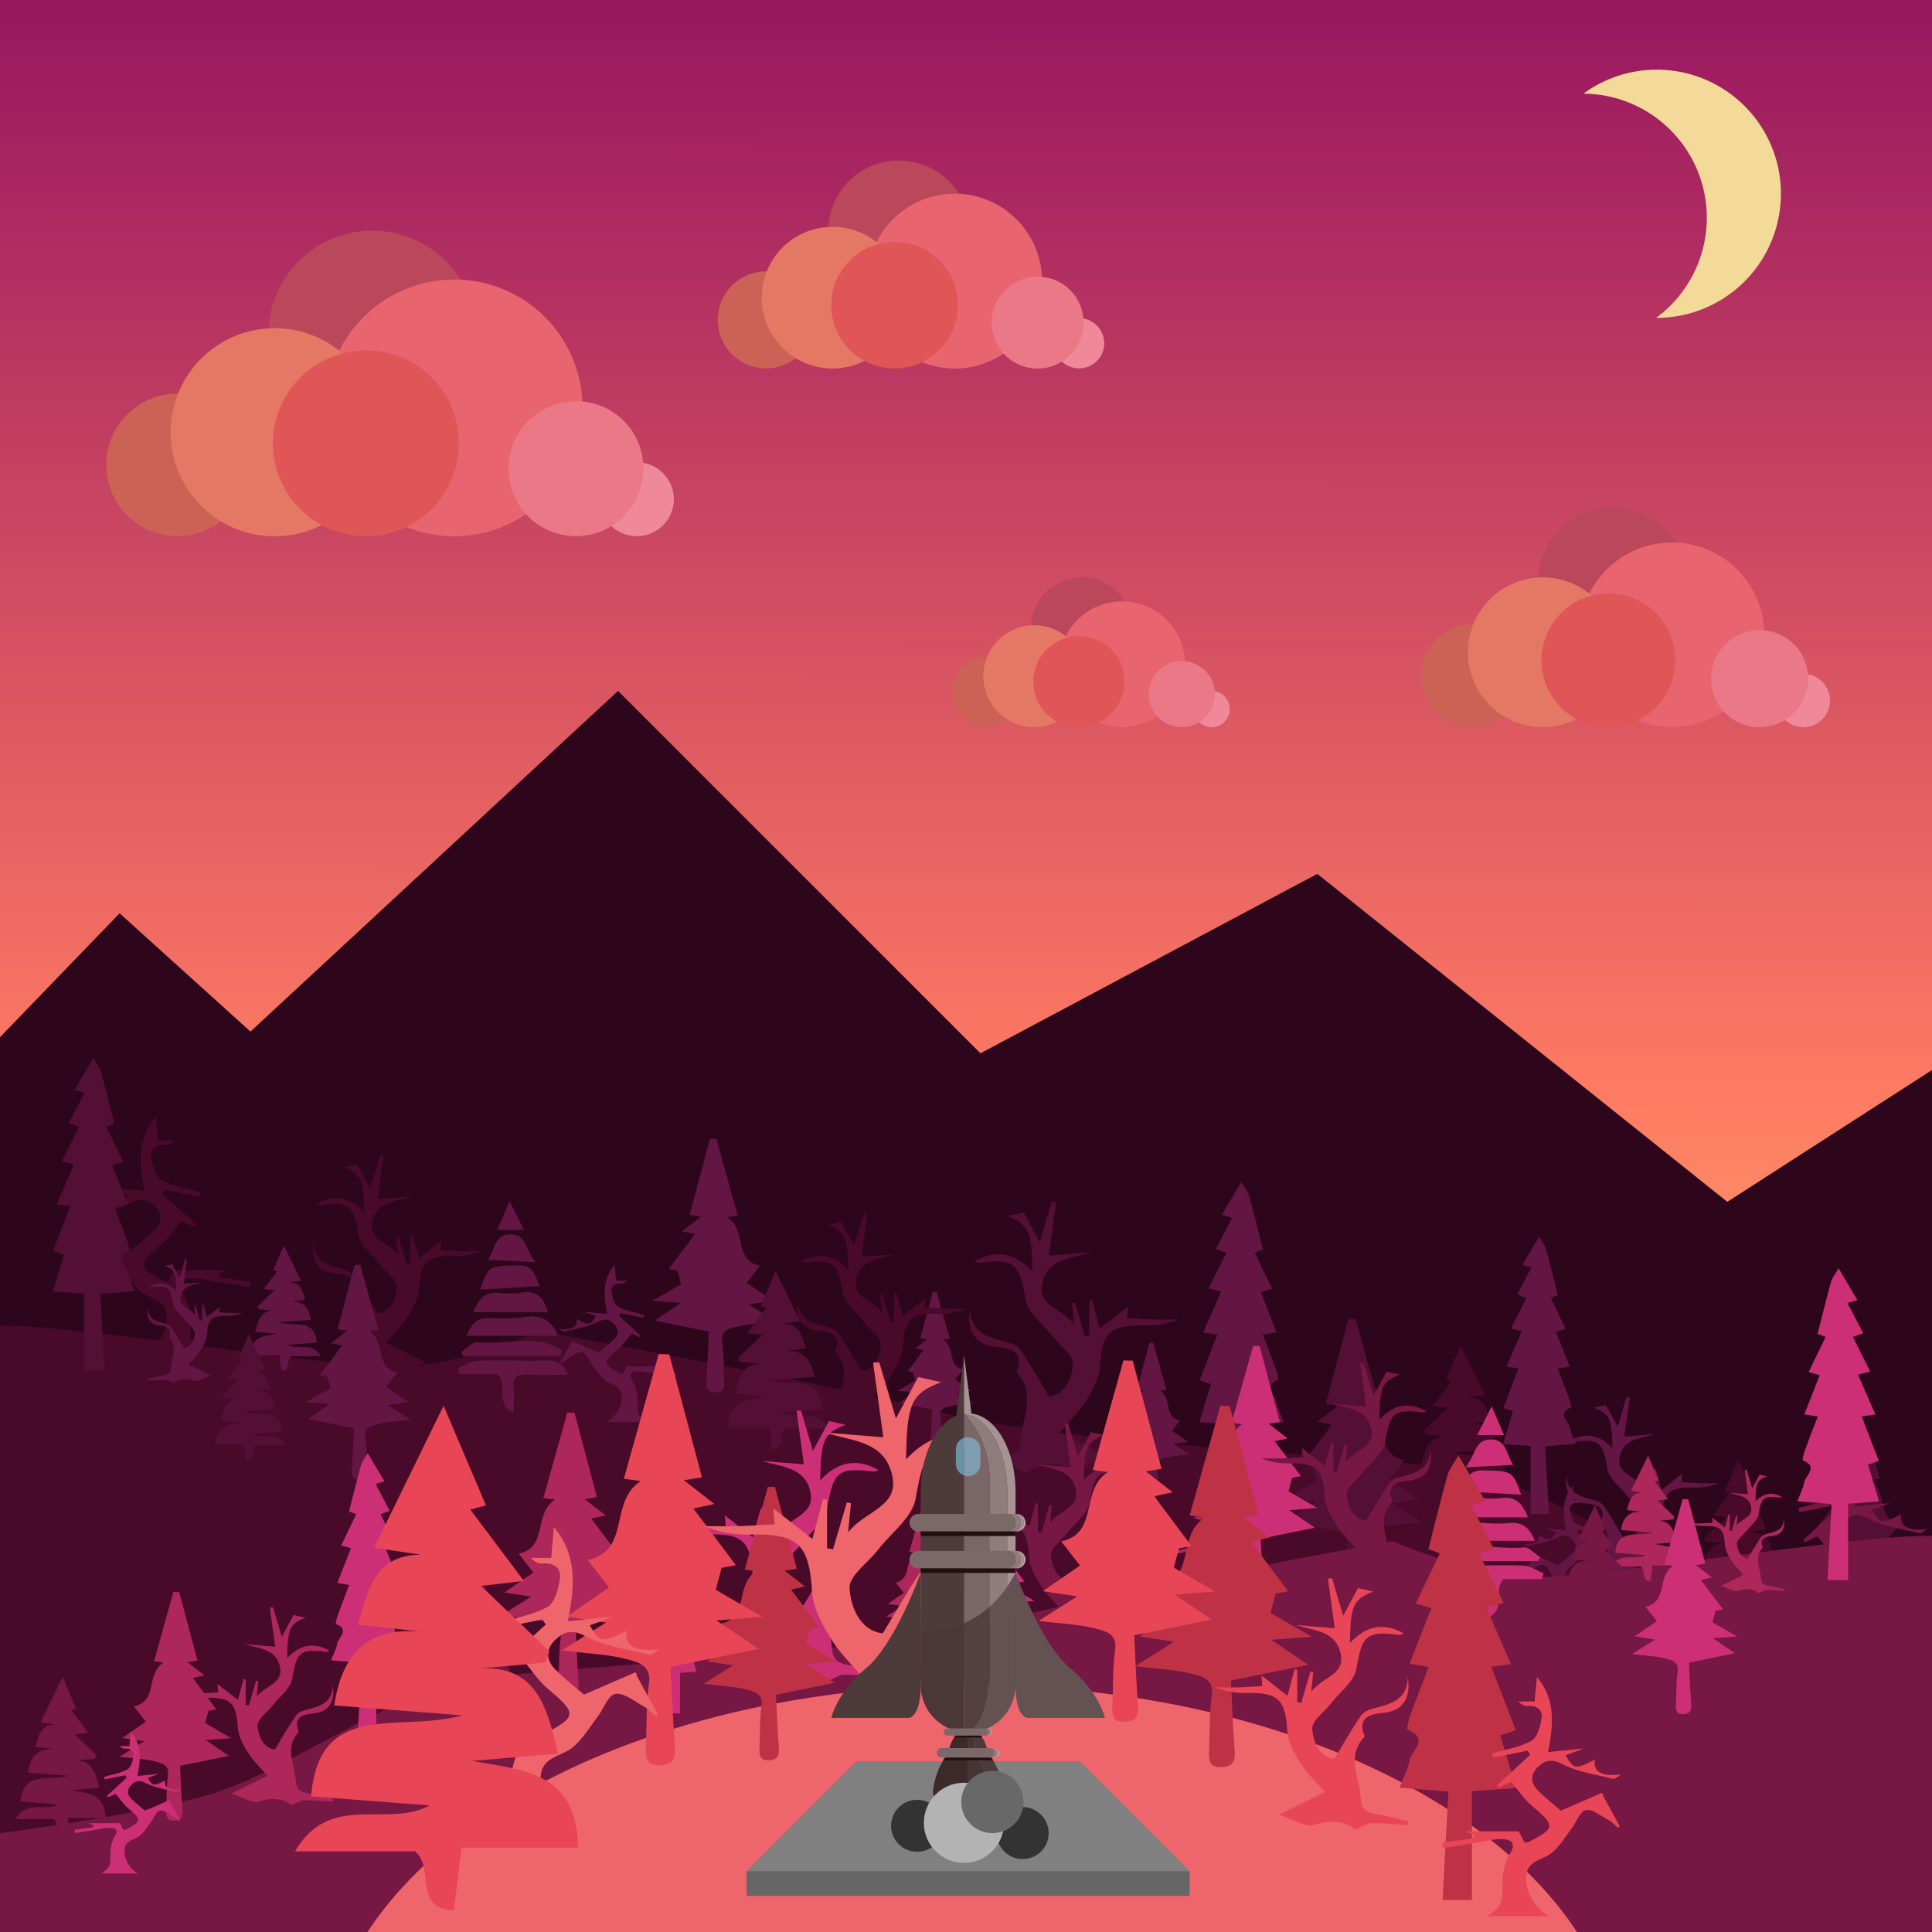 <svg xmlns="http://www.w3.org/2000/svg" viewBox="0 0 1024 1024">
  <defs>
    <linearGradient id="linear-gradient" x1="511.67" y1="1035.9" x2="512.31" y2="11.26" gradientUnits="userSpaceOnUse">
      <stop offset="0" stop-color="#f4e06b"/>
      <stop offset=".45" stop-color="#fe7a63"/>
      <stop offset=".49" stop-color="#f77363"/>
      <stop offset="1" stop-color="#9a1860"/>
    </linearGradient>
    <style>
      .cls-3{fill:#490a2a}.cls-4{fill:#631544}.cls-5{fill:#540f35}.cls-6{fill:#771743}.cls-7{fill:#ad275a}.cls-8{fill:#cc2f76}.cls-9{fill:#ef656c}.cls-10{fill:#bf3246}.cls-11{fill:#e84656}.cls-12{fill:gray}.cls-13{fill:#666}.cls-15{fill:#ba475a}.cls-16{fill:#cc6256}.cls-17{fill:#e8646e}.cls-18{fill:#ef899a}.cls-19{fill:#e57765}.cls-20{fill:#ea7886}.cls-21{fill:#e05555}.cls-22{fill:#333}.cls-23{fill:#9b9b9b}.cls-25{fill:#4d4d4d}.cls-29{fill:none}.cls-30{fill:#999}.cls-32{fill:#b7b7b7}.cls-33{fill:#7f7f7f}.cls-34{fill:#686868}.cls-35{opacity:.5}
    </style>
  </defs>
  <path fill="url(#linear-gradient)" d="M0 0h1024v1024H0z" id="Background1"/>
  <path fill="#2d061b" d="M1024 1024H0V549.74l63.39-65.68 69.36 62.7 194.81-180.57 192.09 192.09 178.55-95.12 217.31 173.83L1024 567.14V1024" id="Background2"/>
  <g id="Background3">
    <path class="cls-3" d="M132.75 679.25l-.36 2.92q-8-1.27-16.07-2.53c-5.2-.81-10.44-2.35-15.61-2.15a9.78 9.78 0 00-3 .52c-2.29.84-3.36 2.81-1 6.81.08.14.17.29.27.44a25.77 25.77 0 013.33 9.14 35.75 35.75 0 01.58 5.93v2.68c.06 4.18.14 6.56.93 8.44a7.22 7.22 0 00.85 1.5 17 17 0 003.31 3.16c.82.65 1.79 1.36 2.91 2.19H76.42a26.44 26.44 0 008-7.72 23.74 23.74 0 003.33-7.34c.12-.49.23-1 .32-1.46a19.15 19.15 0 00.23-5.06c-.76-8.21-8.84-8.19-13.52-12.06a36.64 36.64 0 01-6-6.66c-1.52-2-3-4.17-4.5-6.19-2.58-3.38-4.58-9.29-7.53-9.76-3.66-.58-8.11 3.14-12.05 5.3-1.93 1.06-3.49 2.79-5.22 4.22l-.63-1.1q4.52-8.21 9-16.42l-.29-.24.65-.9 20.26 8.82 1.46.63c3.65-3.17 8.11-6.61 12.05-10.56s4.42-8.43.12-12.57c-4-3.82-7.29-4.47-13.17-1.42a46.74 46.74 0 01-7.79 3.12c-6.13 1.91-12.69 3-19 4.57-.85.22-2.07-1.07-4.28-2.32 10.91 1.16 14.87-1.36 14.06-7.86 9.3 4.76 10.87 5.1 14.39-.41.37-.56.74-1.17 1.15-1.85l-2.19-.83-7.49-2.8 6.65.66 12.28 1.23c-3-14.72-4-28.08 5.89-39.71l1.2 12.89h8.76c-1.53 1.45-3.3 2.57-4.95 2.42-5-.45-8.16 1.9-7.48 6.48.63 4.27 2.21 10.19 5.3 11.91 6.26 3.49 13.83 4.62 20.86 6.73l-.48 2.22-18.37-3.7c-.44.73-.88 1.45-1.31 2.18l17.58 16.18-.88 1.21-6.66-3c-4 4.66-7 9.42-11.19 12.9-12.23 10.28-12.22 11.74 2.15 19a7.22 7.22 0 002 .23l2.69-5.16c.14-.28.28-.54.41-.79h28.49l-5.09 1.86 1.45 2z"/>
    <path class="cls-3" d="M989.75 860.21c0 .75.06 1.5.1 2.24.18 3.26 0 6-4.37 5.79-4.12-.22-4.46-2.61-4.18-6.06l.15-2H846a25.47 25.47 0 003.16 2.55h-19.28a15.73 15.73 0 003.11-2.55 13.54 13.54 0 003.93-10.27c-.45-4.87-5.25-4.86-8-7.15-2.48-2.06-4.22-5-6.22-7.63-1.53-2-2.72-5.52-4.47-5.8-2.17-.34-4.81 1.87-7.15 3.15A20.33 20.33 0 00808 835l-.38-.65q2.68-4.87 5.35-9.75l-.17-.14.38-.53 12.9 5.61c2.17-1.88 4.82-3.92 7.16-6.27s2.62-5 .07-7.46c-2.36-2.27-4.33-2.66-7.82-.85-4.8 2.49-10.53 3.22-15.88 4.57-.51.13-1.24-.64-2.55-1.38 6.48.69 8.84-.8 8.35-4.66 6.08 3.1 6.6 3 9.23-1.35l-5.79-2.14 11.24 1.12a45 45 0 01-1.15-11.76q-4.17-2.08-8.35-4.05l.39 7.1h-9.73v-11.34c-5.17-2.24-10.35-4.3-15.53-6.1l-19 1.46c7.53 4.23 18.22-2.58 24.59 8.39h-21.95c-3.71 3 .47 10.48-7.13 10.79-.51-4.29-.89-7.43-1.36-11.45h-19.49l.44.3-14.24 2.15 16 10.09c-9.64 1.21-17.12 1.42-24.13 3.33-3.21.88-8.46 2-7.5 8.59 1.1 7.45.73 15.1 1.15 22.66.23 4 0 7.42-5.38 7.14-5.08-.27-5.49-3.22-5.15-7.47.76-9.61 1-19.25 1.51-28.29l-31.94-6.49 15.3-10.33-16.73-1.28 17-9.83c-1-3.61-1.51-5.57-2.15-8l-5.16-1 3.34-4.45c-10.07-.8-20.59-1.61-31.31-2.47.51 9.45 1 18.6 1.52 27.88h-11.24v-28.61c-10.14-.82-20.4-1.68-30.6-2.57l8.54 5.37c-5.3.66-9.42.77-13.28 1.83-1.76.48-4.65 1.12-4.12 4.72.61 4.1.4 8.31.63 12.46.13 2.22 0 4.08-3 3.93-2.79-.15-3-1.77-2.83-4.11.42-5.28.58-10.59.83-15.56l-17.56-3.56 8.42-5.69-9.21-.7 2.44-1.41c-10.72-1.07-21.16-2.18-31.09-3.36 9.57 4.7 17.82 8.77 25.88 12.74-7.53 2.3-15.32 7.55-20.63 5.69-10.59-3.7-18.43-1-23.13 2.77-4.82-2-7.06-3.65-9.29-3.65-6.93 0-13.86.66-20.79 1-.05-.7-.11-1.4-.16-2.1 6.29-1.43 12.53-3.13 18.88-4.2 5.33-.9 7.86-2.59 8.33-9a46.75 46.75 0 01.87-5.94c-16.59-2.32-30.93-4.88-41.6-7.71l-1.85-.48a4.85 4.85 0 000 1.76c.6 4.09.4 8.3.63 12.46.12 2.21 0 4.08-3 3.92-2.79-.14-3-1.76-2.84-4.1.41-5.15.58-10.32.82-15.17-3-.75-6.21-1.53-9.6-2.34l-7.95-1.62.25-.17c-4.41-1-9.05-2.06-13.89-3.12l-1.65 1.9 21.18 10.44c-6.1 1.86-12.41 6.11-16.71 4.6-8.56-3-14.91-.82-18.72 2.25-3.9-1.6-5.71-3-7.52-3h-1c.14.22.28.44.41.67h-13.48l-2.7.17v-.17h-6.15c-3.81 3 .48 10.73-7.31 11.06-.52-4.4-.9-7.62-1.4-11.73h-21.84c.21-14.39 10.55-14.53 19.85-16.27l-16.13-1.37c1.21-5 2.35-9.71 5.11-12.7L383.59 724c.05 2.53.09 5 .23 7.56.21 3.62.05 6.68-4.84 6.42-4.57-.24-4.94-2.89-4.64-6.72.24-3 .43-6 .59-9-16.48-3.21-32.17-6.2-45.65-8.74a20.92 20.92 0 01-1.92 1.85c-8.05 6.77-8 7.73 1.42 12.53a4.52 4.52 0 001.33.16c.73-1.4 1.5-2.87 2-3.92h18.76l-3.35 1.22 1 1.3 10.26 1.34-.24 1.91-10.54-1.63c-3.43-.53-6.88-1.55-10.28-1.41-2.69.1-4.89 1.24-2.43 5.12a19.82 19.82 0 012.57 9.92c.12 7.81-.17 7.81 5.3 11.83h-21.48c5.16-3.22 8.3-9 7.82-14.21s-5.83-5.39-8.9-7.94c-2.75-2.28-4.69-5.56-6.9-8.46-1.7-2.23-3-6.12-5-6.43-2.41-.38-5.34 2.07-7.93 3.49a23.59 23.59 0 00-3.44 2.77l-.41-.71 5.93-10.82-.19-.16.42-.59 14.31 6.23c1.64-1.43 3.53-2.93 5.39-4.58-11.37-2.14-20.8-3.88-27.28-5.07l.31.72h-15.88c-2.16.86-4.84 1.9-7.94 3 8.87-.57 17.68-.58 25.75 4.44-.22 1.07-.44 2.13-.67 3.2h-49.19a184.43 184.43 0 01-26.69 5.2c-4.52 1.89-8.84 4-12 2.85-.78-.27-1.53-.5-2.27-.69a11.41 11.41 0 003.71 1.42l-5.96 7.6 11.73 8.09-10.88 1.65c4.4 2.76 7.49 4.71 12.23 7.7-7.36.92-13.07 1.08-18.43 2.54-2.45.67-6.46 1.56-5.72 6.56.84 5.69.56 11.53.88 17.3.17 3.08 0 5.66-4.11 5.45-3.87-.2-4.19-2.45-3.93-5.7.58-7.34.8-14.7 1.15-21.6l-24.38-4.95 11.68-7.89-12.78-1 13-7.5c-.75-2.76-1.15-4.26-1.64-6.08l-3.94-.75 1.79-2.39c-1.75.12-3.51.24-5.26.34 0-.57-.09-1.13-.14-1.7 2.61-.59 5.21-1.24 7.81-1.85.33-.45.67-.89 1-1.34-6.59-.71-13.68-1.55-21.11-2.46-1.62 2.42.44 6.91-4.55 7.12-.35-2.92-.61-5.11-.93-7.79l-3.65-.46h-7.28c1.23 2.53 2.48 5.08 3.75 7.68l-6.14.91c6.16.08 6.87 4.67 8.29 9.23l-8.54.92c7-.69 10.57 2.71 11.62 9.71l-16.85 1.3c8.33 2.35 18.85-2.19 19.9 10.69L133.68 760c5.42 3 13.11-1.86 17.7 6H135.6c-2.67 2.13.34 7.54-5.13 7.77-.37-3.1-.64-5.36-1-8.25h-15.34c.14-10.11 7.42-10.22 14-11.44l-11.34-1c1.5-6.24 2.86-11.81 10.67-11.19l-9-.81c-.19-.49-.38-1-.56-1.49l9-8.6-5.66-.66 7.06-9.39-2.06-.56c.6-1.42 1.2-2.82 1.78-4.2l-20.46-2.67c-.37.69-.77 1.35-1.16 2-.11.18-.23.36-.35.54.82.65 1.79 1.36 2.91 2.19h-4.56c-1.31 1.55-2.83 3.11-4.44 5l11.92 5.87c-3.43 1-7 3.43-9.4 2.59-4.82-1.69-8.39-.47-10.52 1.26-2.2-.9-3.22-1.67-4.24-1.66-3.15 0-6.3.29-9.46.47 0-.32-.05-.64-.07-1 2.86-.65 5.7-1.43 8.59-1.92 2.43-.41 3.58-1.17 3.79-4.07a62.52 62.52 0 011.22-6.59H76.42a26.44 26.44 0 008-7.72C74 709.27 63.9 708 54.35 706.91c.35 6.45.7 12.8 1.06 19.23H44.46V705.8c-19-2.07-34.87-3.34-44.46-3V1024h1024V860.21zM253.12 721.14c12-.46 24 .21 35.92-.11 5.65-.15 9.51 1.48 12 7.66-7.41 0-14.2.45-20.89-.14-6.34-.55-8.54 1.68-7.87 7.84.39 3.54.07 7.16.07 12.54-10.42-5.11-2.78-14.68-8.48-20.66h-20.45l-.87-3c3.52-1.48 7-3.99 10.57-4.13z"/>
    <path class="cls-3" d="M54.35 706.91c.35 6.45.7 12.8 1.06 19.23H44.46V705.8c3.21.34 6.54.72 9.89 1.11zM100 723.3l11.92 5.87c-3.43 1-7 3.43-9.4 2.59-4.82-1.69-8.39-.47-10.52 1.26-2.2-.9-3.22-1.67-4.24-1.66-3.15 0-6.3.29-9.46.47 0-.32-.05-.64-.07-1 2.86-.65 5.7-1.43 8.59-1.92 2.43-.41 3.58-1.17 3.79-4.07a62.52 62.52 0 011.22-6.59H76.42a26.44 26.44 0 008-7.72l7 .9 4.54.59 5.09.66 1.75.22 4.82.63c-.37.69-.77 1.35-1.16 2-.11.18-.23.36-.35.54.82.65 1.79 1.36 2.91 2.19h-4.62c-1.31 1.59-2.83 3.15-4.4 5.04zM151.38 766H135.6c-2.67 2.13.34 7.54-5.13 7.77-.37-3.1-.64-5.36-1-8.25h-15.34c.14-10.11 7.42-10.22 14-11.44l-11.34-1c1.5-6.24 2.86-11.81 10.67-11.19l-9-.81c-.19-.49-.38-1-.56-1.49l9-8.6-5.66-.66 7.06-9.39-2.06-.56c.6-1.42 1.2-2.82 1.78-4.2l4.8.61 3.92.51 7.76 1h-7.28c1.23 2.53 2.48 5.08 3.75 7.68l-6.14.91c6.16.08 6.87 4.67 8.29 9.23l-8.54.92c7-.69 10.57 2.71 11.62 9.71l-16.85 1.3c8.33 2.35 18.85-2.19 19.9 10.69L133.68 760c5.42 3 13.11-1.87 17.7 6zM148.16 718.81l5.48.67c-1.62 2.42.44 6.91-4.55 7.12-.35-2.92-.61-5.11-.93-7.79zM209.15 726.7c-.78-.27-1.53-.5-2.27-.69a11.41 11.41 0 003.71 1.42l-5.92 7.57 11.73 8.09-10.88 1.65c4.4 2.76 7.49 4.71 12.23 7.7-7.36.92-13.07 1.08-18.43 2.54-2.45.67-6.46 1.56-5.72 6.56.84 5.69.56 11.53.88 17.3.17 3.08 0 5.66-4.11 5.45-3.87-.2-4.19-2.45-3.93-5.7.58-7.34.8-14.7 1.15-21.6l-24.38-4.95 11.68-7.89-12.78-1 13-7.5c-.75-2.76-1.15-4.26-1.64-6.08l-3.94-.75 1.79-2.39c-1.75.12-3.51.24-5.26.34 0-.57-.09-1.13-.14-1.7 2.61-.59 5.21-1.24 7.81-1.85.33-.45.67-.89 1-1.34l3.42.37c10.67 1.12 19.88 1.9 26.87 2.16 2.69.1 5 .12 7 0 3-.1 6.05-.33 9.12-.67-4.47 2-8.79 4.08-11.99 2.96zM301 728.69c-7.41 0-14.2.45-20.89-.14-6.34-.55-8.54 1.68-7.87 7.84.39 3.54.07 7.16.07 12.54-10.42-5.11-2.78-14.68-8.48-20.66h-20.41l-.87-3c3.52-1.43 7-3.94 10.57-4.08 12-.46 24 .21 35.92-.11 5.65-.2 9.51 1.43 11.96 7.61zM295.85 708h-15.92c3.79-1.51 6-2.49 6-2.49s3.5.63 9.63 1.77zM297.07 718.65h-49.19c9.18-2.44 17.56-5.24 24.11-7.64 8.87-.57 17.68-.58 25.75 4.44-.22 1.07-.44 2.13-.67 3.2z"/>
    <path class="cls-3" d="M348.52 726.68l10.26 1.32-.24 1.91-10.54-1.63c-3.43-.53-6.88-1.55-10.28-1.41-2.69.1-4.89 1.24-2.43 5.12a19.82 19.82 0 012.57 9.92c.12 7.81-.17 7.81 5.3 11.83h-21.48c5.16-3.22 8.3-9 7.82-14.21s-5.83-5.39-8.9-7.94c-2.75-2.28-4.69-5.56-6.9-8.46-1.7-2.23-3-6.12-5-6.43-2.41-.38-5.34 2.07-7.93 3.49a23.59 23.59 0 00-3.44 2.77l-.41-.71 5.93-10.82-.19-.16.42-.59 14.31 6.23c1.64-1.43 3.53-2.93 5.39-4.58l6.46 1.21a20.92 20.92 0 01-1.92 1.85c-8.05 6.77-8 7.73 1.42 12.53a4.52 4.52 0 001.33.16c.73-1.4 1.5-2.87 2-3.92h18.76l-3.35 1.22zM383.82 731.54c.21 3.62.05 6.68-4.84 6.42-4.57-.24-4.94-2.89-4.64-6.72.24-3 .43-6 .59-9l8.66 1.7c.05 2.57.09 5.06.23 7.6zM461.21 742.17l21.18 10.44c-6.1 1.86-12.41 6.11-16.71 4.6-8.56-3-14.91-.82-18.72 2.25-3.9-1.6-5.71-3-7.52-3h-1c.14.22.28.44.41.67h-13.53l-2.7.17v-.17h-6.15c-3.81 3 .48 10.73-7.31 11.06-.52-4.4-.9-7.62-1.4-11.73h-21.84c.21-14.39 10.55-14.53 19.85-16.27l-16.13-1.37c1.21-5 2.35-9.71 5.11-12.7 7.8 1.55 15.66 3.12 23.42 4.7 9.49 1.93 18.85 3.86 27.81 5.76 5.82 1.23 11.47 2.45 16.88 3.64zM476.75 743.39l7.7 1.79-7.95-1.62zM499 762.87c.12 2.21 0 4.08-3 3.92-2.79-.14-3-1.76-2.84-4.1.41-5.15.58-10.32.82-15.17 1.52.38 3 .76 4.38 1.13a4.85 4.85 0 000 1.76c.64 4.09.44 8.3.64 12.46zM561.92 759.43c9.57 4.7 17.82 8.77 25.88 12.74-7.53 2.3-15.32 7.55-20.63 5.69-10.59-3.7-18.43-1-23.13 2.77-4.82-2-7.06-3.65-9.29-3.65-6.93 0-13.86.66-20.79 1-.05-.7-.11-1.4-.16-2.1 6.29-1.43 12.53-3.13 18.88-4.2 5.33-.9 7.86-2.59 8.33-9a46.75 46.75 0 01.87-5.94c6.37 1 13.12 1.86 20.04 2.69zM622.11 765.51l8.54 5.37c-5.3.66-9.42.77-13.28 1.83-1.76.48-4.65 1.12-4.12 4.72.61 4.1.4 8.31.63 12.46.13 2.22 0 4.08-3 3.93-2.79-.15-3-1.77-2.83-4.11.42-5.28.58-10.59.83-15.56l-17.56-3.56 8.42-5.69-9.21-.7 2.44-1.41c9.57.94 19.33 1.85 29.14 2.72zM662.47 768.87c.51 9.45 1 18.6 1.52 27.88h-11.28v-28.67zM801.28 794.82h-21.92c-3.71 3 .47 10.48-7.13 10.79-.51-4.29-.89-7.43-1.36-11.45h-19.49l.44.3-14.24 2.15 16 10.09c-9.64 1.21-17.12 1.42-24.13 3.33-3.21.88-8.46 2-7.5 8.59 1.1 7.45.73 15.1 1.15 22.66.23 4 0 7.42-5.38 7.14-5.08-.27-5.49-3.22-5.15-7.47.76-9.61 1-19.25 1.51-28.29l-31.94-6.49 15.3-10.33-16.73-1.28 17-9.83c-1-3.61-1.51-5.57-2.15-8l-5.16-1 3.34-4.45c18.33 1.43 35.2 2.76 49.26 4 3.62.33 7.05.66 10.27 1 5.23.53 9.9 1 13.92 1.56a140.32 140.32 0 0128.49 7l-19 1.46c7.54 4.36 18.23-2.45 24.6 8.52zM821 802.41h-9.73v-11.34q4.68 2 9.34 4.24zM989.85 862.45c.18 3.26 0 6-4.37 5.79-4.12-.22-4.46-2.61-4.18-6.06l.15-2H846a25.47 25.47 0 003.16 2.55h-19.28a15.73 15.73 0 003.11-2.55 13.54 13.54 0 003.93-10.27c-.45-4.87-5.25-4.86-8-7.15-2.48-2.06-4.22-5-6.22-7.63-1.53-2-2.72-5.52-4.47-5.8-2.17-.34-4.81 1.87-7.15 3.15A20.33 20.33 0 00808 835l-.38-.65q2.68-4.87 5.35-9.75l-.17-.14.38-.53 12.9 5.61c2.17-1.88 4.82-3.92 7.16-6.27s2.62-5 .07-7.46c-2.36-2.27-4.33-2.66-7.82-.85-4.8 2.49-10.53 3.22-15.88 4.57-.51.13-1.24-.64-2.55-1.38 6.48.69 8.84-.8 8.35-4.66 6.08 3.1 6.6 3 9.23-1.35l-5.79-2.14 11.24 1.12a45 45 0 01-1.15-11.76l3.27 1.64c6.46 3.27 12.87 6.67 19.21 10.07 7 3.73 13.86 7.45 20.63 11a296.51 296.51 0 0032.3 14.87 129.09 129.09 0 0012.52 4c8.91 2.33 18.59 4.5 28.36 6.49 12.52 2.55 25.19 4.79 36.6 6.65 2.68.44 5.29.86 7.81 1.25 19.91 3.13 34.36 4.91 34.36 4.91h-34.25c.03.76.06 1.47.1 2.21z"/>
    <path class="cls-4" d="M630.65 770.88c-5.3.66-9.42.77-13.28 1.83-1.76.48-4.65 1.12-4.12 4.72.61 4.1.4 8.31.63 12.46.13 2.22 0 4.08-3 3.93-2.79-.15-3-1.77-2.83-4.11.42-5.28.58-10.59.83-15.56l-17.56-3.56 8.42-5.69-9.21-.7 2.44-1.41 6.93-4c-.54-2-.83-3.07-1.18-4.38l-2.84-.54 8.47-11.29-4.19-.92 6.08-4.74-3.6-.57c2.19-8.23 4.37-16.4 6.54-24.57h2.11c2.31 8.27 4.62 16.53 7 24.88l-3.41.46c6.45 4.13 1.91 13.91 10.61 15.76l-4.26 5.48 8.44 5.82-7.83 1.19.27.18zM515.79 743.85c-5.3.66-9.42.78-13.27 1.83-1.43.4-3.6.89-4.09 3a4.85 4.85 0 000 1.76c.6 4.09.4 8.3.63 12.46.12 2.21 0 4.08-3 3.92-2.79-.14-3-1.76-2.84-4.1.41-5.15.58-10.32.82-15.17v-.39l-9.62-2-7.95-1.62.25-.17 8.17-5.51-9.2-.71 9.36-5.4-1.18-4.37-2.84-.55 8.47-11.29-4.19-.91 6.08-4.74-3.6-.57c1.15-4.32 2.29-8.61 3.44-12.9.29-1.09.57-2.17.86-3.25l2.25-8.42 2.1-.06 2.48 8.87.75 2.67 3.73 13.35-3.41.46c6.45 4.12 1.91 13.91 10.61 15.75l-4.26 5.48 8.45 5.83-7.79 1.2z"/>
    <path class="cls-5" d="M753.59 806.7c-9.64 1.21-17.12 1.42-24.13 3.33-3.21.88-8.46 2-7.5 8.59 1.1 7.45.73 15.1 1.15 22.66.23 4 0 7.42-5.38 7.14-5.08-.27-5.49-3.22-5.15-7.47.76-9.61 1-19.25 1.51-28.29l-31.94-6.49 15.3-10.33-16.73-1.28 17-9.83c-1-3.61-1.51-5.57-2.15-8l-5.16-1 3.34-4.45 12.07-16.08-7.62-1.66 11.09-8.54-6.56-1c4-15 7.95-29.83 11.9-44.68l3.83-.1c4.21 15 8.41 30.07 12.66 45.26l-6.2.83c11.73 7.5 3.48 25.3 19.29 28.64l-1.17 1.5-6.58 8.47c4.18 2.88 8.45 5.82 13.13 9.06l1.79 1.24.44.3-14.24 2.15zM1014.59 834.38c-7.83 1-13.9 1.15-19.59 2.7-2.61.72-6.87 1.66-6.09 7a89.55 89.55 0 01.73 11.25c0 1.63.05 3.28.11 4.91 0 .75.06 1.5.1 2.24.18 3.26 0 6-4.37 5.79-4.12-.22-4.46-2.61-4.18-6.06l.15-2c.15-2.06.27-4.11.38-6.16.27-5.06.45-10 .69-14.83L956.6 834l12.4-8.43-13.58-1.05 13.82-8-1.74-6.46-4.19-.8 12.5-16.67-6.18-1.34 9-7-5.31-.84c3.23-12.15 6.44-24.21 9.66-36.27l3.1-.07c3.42 12.2 6.83 24.4 10.28 36.73l-5 .67c9.52 6.09 2.82 20.53 15.66 23.25l-6.29 8.09 12.47 8.6-11.56 1.75z"/>
    <path class="cls-3" d="M801.28 794.82h-21.92c-3.71 3 .47 10.48-7.13 10.79-.51-4.29-.89-7.43-1.36-11.45h-21.33c0-.42 0-.84.05-1.24.76-12.82 10.53-13 19.34-14.65l-15.76-1.33c.05-.19.09-.38.14-.57 2-8.44 4.08-15.82 14.69-15l-12.45-1.12-.78-2.07 12.52-12-7.85-.91c3.81-5.09 6.91-9.21 9.79-13.05l-2.86-.78c2.66-6.25 5.23-12.27 7.75-18.21l12.72 26-8.54 1.26c8.56.11 9.54 6.49 11.52 12.82L778 754.63c9.76-1 14.68 3.76 16.14 13.48l-23.41 1.81c11.58 3.27 26.19-3 27.64 14.85l-2.61.2-19 1.46c7.46 4.23 18.15-2.58 24.52 8.39z"/>
    <path class="cls-4" d="M170 718.83h-15.77a2.58 2.58 0 00-.59.65c-1.62 2.42.44 6.91-4.55 7.12-.35-2.92-.61-5.11-.93-7.79v-.46h-15.41c0-.52 0-1 .08-1.49a10.73 10.73 0 011.39-4.64c2.48-4.11 7.69-4.41 12.49-5.31l-11.34-1c1.51-6.24 2.87-11.81 10.68-11.19l-9-.8c-.18-.5-.37-1-.56-1.5l9-8.6-5.65-.66 7.05-9.39-2.05-.56 5.57-13.11 9.16 18.7-6.15.9c6.16.08 6.87 4.68 8.3 9.23l-8.54.92c7-.69 10.57 2.71 11.62 9.71L148 700.9c8.34 2.36 18.86-2.19 19.91 10.69l-15.59 1.2c5.41 3.04 13.1-1.86 17.68 6.04z"/>
    <path class="cls-3" d="M918.1 826.07l21.62-1.67c-1.35-9-5.9-13.34-14.9-12.45l10.95-1.18c-1.83-5.84-2.74-11.73-10.64-11.83l7.88-1.16c-4-8.17-7.82-16-11.73-24-2.34 5.48-4.7 11-7.16 16.81l2.64.72-9 12 7.25.85-11.56 11 .72 1.91 11.49 1c-10-.8-11.76 6.34-13.68 14.35l14.54 1.23c-8.38 1.56-17.71 1.7-17.9 14.67h19.69c.44 3.71.78 6.6 1.26 10.57 7-.29 3.15-7.22 6.58-10h20.23c-5.88-10.13-15.74-3.84-22.7-7.75l20-1.54c-1.39-16.34-14.89-10.51-25.58-13.53z"/>
    <path class="cls-4" d="M662.47 768.87c.51 9.45 1 18.6 1.52 27.88h-11.28V755l-17-1.23c2.15-7.1 4.08-13.49 6.1-20.15l-6-2c3.15-8.11 6.23-16.06 9.43-24.31l-7.52-1c3.33-7.65 6.36-14.59 9.49-21.77l-6.69-1.67 9.53-18.87-5.63-2c3-5.67 5.76-11 8.65-16.54l-5.48-1.57c3.42-5.78 6.65-11.21 10.33-17.43 1.77 3.1 3.5 5.14 4.16 7.49 2.58 9.22 4.82 18.53 7.33 28.35l-4.41 1.57 9.26 19.22-6 1.69 8.38 21.42-7.32 1.17c2.59 6.8 4.94 12.78 7.12 18.82.62 1.71 1.33 5.07 1 5.19-8.73 3.47-1.52 8.09-.78 12 .63 3.37 2.33 6.53 3.78 10.36l-18.73 1.49c.29 4.62.52 9.16.76 13.64zM820.59 795.31l.39 7.1h-9.73v-36l-14.62-1.06c1.85-6.13 3.52-11.64 5.26-17.38l-5.14-1.73 8.13-21-6.48-.88c2.87-6.59 5.48-12.59 8.18-18.77l-5.77-1.45 8.19-16.26-4.86-1.76 7.47-14.26-4.74-1.36 8.92-15c1.52 2.68 3 4.44 3.58 6.46 2.23 8 4.16 16 6.32 24.46l-3.78 1.41 8 16.59-5.19 1.45c2.45 6.28 4.75 12.16 7.22 18.47l-6.31 1c2.23 5.86 4.26 11 6.14 16.24.53 1.47 1.14 4.36.87 4.47-7.53 3-1.31 7-.68 10.31a31.36 31.36 0 002.16 6.22c.21.5.43 1 .64 1.54s.31.78.46 1.18L819 766.56c.56 9.99 1.08 19.37 1.59 28.75z"/>
    <path class="cls-5" d="M54.35 706.91c.35 6.45.7 12.8 1.06 19.23H44.46v-40.51L28 684.44c2.08-6.9 4-13.1 5.92-19.56l-5.79-1.94c3.06-7.87 6.05-15.59 9.16-23.6l-7.3-1 9.2-21.12-6.48-1.63c3.23-6.47 6.14-12.29 9.16-18.35l-5.46-2c2.88-5.5 5.59-10.67 8.4-16l-5.32-1.53 10-16.92c1.71 3 3.39 5 4 7.28 2.51 9 4.68 18 7.11 27.52l-4.25 1.6c3 6.28 6 12.41 9 18.66l-5.84 1.63 4.99 12.62.84 2.14c.34.89.69 1.78 1 2.68l1.3 3.32-7.1 1.14c.2.52.4 1 .59 1.56 2.29 6 4.38 11.31 6.32 16.71a24.31 24.31 0 011 4.08c.07.54.07.91 0 1-8.47 3.37-1.47 7.85-.76 11.6A23.34 23.34 0 0068.8 678c.75 2 1.72 4.06 2.58 6.35l-18.18 1.44c.4 7.27.8 14.21 1.15 21.12zM624.36 699.39a46.39 46.39 0 01-18.72 3.2c-17.51-.31-21.53 4.07-22.59 21.61-.38 6.19-3.88 12.6-7.26 18.11-3.51 5.71-8.61 10.45-14.16 17l.29.15c9.57 4.7 17.82 8.77 25.88 12.74-7.53 2.3-15.32 7.55-20.63 5.69-10.59-3.7-18.43-1-23.13 2.77-4.82-2-7.06-3.65-9.29-3.65-6.93 0-13.86.66-20.79 1-.05-.7-.11-1.4-.16-2.1 6.29-1.43 12.53-3.13 18.88-4.2 5.33-.9 7.86-2.59 8.33-9a46.75 46.75 0 01.87-5.94c2-10 5.79-20-3.16-29.39 4.43-10.76-2.74-12.72-10.62-13.49-10.72-1-16-8.13-14-20.35.24 12.7 9.37 15.23 18.89 17.65 2.82.72 6.28 2 7.79 4.23 5.34 7.74 10 16 15.28 24.73 8.37-1 12.22-9.58 12.62-17.3.24-4.62-7-9.6-10.75-14.47C553 702 544.86 696 543.59 688.9c-3.41-19.24-5.34-21.95-24.68-19.54-.6.07-1.27-.42-2.52-.88 11.61-6.42 21.61-4.39 30.82 5.52-.29-21.51-2-25.11-13.41-29.39l8.8-2q4.35 8.05 8.5 15.77c2.23-7.5 4.29-14.43 6.34-21.37l2.35.12c-1.37 10-2.74 20-3.88 28.42l22-1.78c-9.9 3.3-22 3-25.25 15.59-3.35 12.78 10 13.95 16.61 22.42-.5-5.23-.79-8.18-1.08-11.14l1.59-.22 5.25 17.81 2.28-.41v-18.6l1.53-.2c1.23 4.58 2.45 9.15 4.07 15.18l14.9-11.67c-.17 2-.34 4.06-.52 6.09 4.78.27 9.29.61 13.81.74s8.9.03 13.26.03z"/>
    <path class="cls-3" d="M512 693.69a35.79 35.79 0 01-12.28 2.56h-2.87a51 51 0 00-5.57.16c-9.52.86-12 5.22-12.72 17.33-.31 5-3.14 10.2-5.88 14.66-2.49 4.06-6 7.5-9.8 11.84l-1.65 1.9 21.18 10.44c-6.1 1.86-12.41 6.11-16.71 4.6-8.56-3-14.91-.82-18.72 2.25-3.9-1.6-5.71-3-7.52-3h-1c-4.39 0-8.78.38-13.16.67l-2.7.17v-.17c-.05-.51-.09-1-.13-1.53 4.19-.95 8.36-2 12.57-2.89.9-.19 1.81-.36 2.72-.51 4.32-.73 6.36-2.1 6.74-7.25a58 58 0 011.47-8.37c1.53-6.91 2.86-13.76-3.32-20.22 3.58-8.71-2.22-10.31-8.6-10.93-8.67-.84-13-6.57-11.29-16.47.19 10.28 7.58 12.33 15.29 14.29 2.28.58 5.08 1.65 6.31 3.42 4.32 6.27 8.06 12.94 12.36 20 6.78-.8 9.9-7.75 10.22-14 .2-3.74-5.63-7.78-8.7-11.72-4.07-5.22-10.62-10-11.65-15.82-2.76-15.58-4.32-17.77-20-15.82-.49.06-1-.34-2-.71 9.41-5.2 17.48-3.55 24.95 4.43-.23-17.42-1.6-20.33-10.85-23.79l7.12-1.6q3.51 6.52 6.88 12.76c1.8-6.07 3.47-11.68 5.13-17.29l1.91.09-3.15 23 17.84-1.44c-8 2.67-17.78 2.46-20.45 12.62-2.71 10.34 8.14 11.29 13.45 18.15-.41-4.23-.64-6.63-.87-9l1.29-.18q2.12 7.22 4.24 14.42l1.85-.33v-15l1.23-.16c1 3.7 2 7.4 3.31 12.28l12.06-9.44c-.15 1.65-.28 3.28-.42 4.93l2 .12c2.33.14 4.59.29 6.83.39l2.32.09c3.58.15 7.15.07 10.74.07z"/>
    <path class="cls-4" d="M128.52 696a21.07 21.07 0 01-8.52 1.46c-8-.14-9.8 1.86-10.29 9.84a15.63 15.63 0 01-2.14 6.25c-.37.69-.77 1.35-1.16 2-.11.18-.23.36-.35.54a25.75 25.75 0 01-1.66 2.19c-1.31 1.55-2.83 3.11-4.44 5l11.92 5.87c-3.43 1-7 3.43-9.4 2.59-4.82-1.69-8.39-.47-10.52 1.26-2.2-.9-3.22-1.67-4.24-1.66-3.15 0-6.3.29-9.46.47 0-.32-.05-.64-.07-1 2.86-.65 5.7-1.43 8.59-1.92 2.43-.41 3.58-1.17 3.79-4.07a62.52 62.52 0 011.22-6.59 11.13 11.13 0 00-.42-6.82 9.63 9.63 0 00-1.84-2.67c1.41-3.41.25-4.88-1.79-5.57a13.68 13.68 0 00-3-.57c-4.88-.48-7.3-3.7-6.35-9.27.11 5.79 4.26 6.94 8.6 8a10 10 0 011.11.34 5 5 0 012.43 1.58c1.91 2.77 3.61 5.67 5.42 8.71l1.54 2.55a5.46 5.46 0 003.55-1.89 6.13 6.13 0 00.9-1.28 10.74 10.74 0 001.29-4.7c.06-1.21-1-2.47-2.22-3.74-.91-1-1.93-1.91-2.67-2.85-2.29-2.94-6-5.65-6.55-8.9-1.55-8.76-2.43-10-11.24-8.9-.27 0-.57-.19-1.14-.39 5.29-2.93 9.82-2 14 2.49-.07-5.5-.35-8.43-1.49-10.29-.9-1.45-2.33-2.24-4.62-3.09l4-.9 1.73 3.2q1.08 2 2.14 4c.4-1.36.79-2.68 1.18-4 .58-2 1.14-3.85 1.71-5.75h1.07c-.27 1.92-.53 3.84-.78 5.7-.22 1.6-.43 3.15-.63 4.63q-.19 1.35-.36 2.61l10-.81c-3.87 1.29-8.47 1.38-10.64 5a7.68 7.68 0 00-.86 2.09c-1.08 4.14 1.69 5.6 4.46 7.49a13.4 13.4 0 013.11 2.72c-.24-2.39-.37-3.73-.5-5.08l.73-.1c.79 2.71 1.59 5.41 2.38 8.11l1.05-.19v-8.45l.69-.1c.56 2.09 1.12 4.17 1.85 6.91l6.79-5.31-.24 2.78c2.17.12 4.23.27 6.29.33s4.04.15 6.05.15zM301 728.69c-7.41 0-14.2.45-20.89-.14-6.34-.55-8.54 1.68-7.87 7.84.39 3.54.07 7.16.07 12.54-10.42-5.11-2.78-14.68-8.48-20.66h-20.41l-.87-3c3.52-1.43 7-3.94 10.57-4.08 12-.46 24 .21 35.92-.11 5.65-.2 9.51 1.43 11.96 7.61zM295.85 708H247.3c2.73-7.28 6.69-9.82 13.08-9.44a79.74 79.74 0 0017.95-.52c8.74-1.48 13.94 2.05 17.21 9.24zM297.74 715.45c-.22 1.07-.44 2.13-.67 3.2h-51.6c-.36-.66-.72-1.31-1.07-2 2.91-1.85 6-5.52 8.69-5.24 6.18.66 12.56 0 18.9-.43 8.87-.54 17.68-.55 25.75 4.47zM290.32 695.46c-2.09-7.82-6-11.69-14-10.36a41.43 41.43 0 01-11.61.16c-7.67-.92-11.15 3.32-13.82 10.2zM254.46 683.53l31.75-1.84c-2.85-5.38-3.21-11.28-11.37-11.05-15.75.44-15.76.03-20.38 12.89zM283.94 669c-5.31-6.07-4.57-14.64-13.37-14.76-8.26-.11-7.95 7.45-11.89 13.5zM263.52 651.89h14.21l-7.62-15.24zM830.32 843.53c5.06-.3 10.11-.77 15.17-.77 1.63 0 3.27 1.23 6.79 2.66 3.43-2.76 9.15-4.72 16.88-2 3.88 1.36 9.56-2.48 15.06-4.15l-19.1-9.41c4-4.76 7.77-8.22 10.33-12.39s5-8.7 5.3-13.23c.78-12.8 3.71-16 16.5-15.77a33.75 33.75 0 0013.66-2.34c-3.22 0-6.44.07-9.66 0s-6.59-.34-10.08-.54l.38-4.44-10.87 8.52c-1.19-4.4-2.08-7.74-3-11.09l-1.11.15v13.56l-1.67.31-3.83-13-1.16.17c.21 2.15.42 4.31.79 8.13-4.8-6.19-14.58-7-12.13-16.37 2.4-9.17 11.2-9 18.43-11.39l-16.08 1.3 2.84-20.74-1.72-.08c-1.5 5.06-3 10.12-4.63 15.59l-6.21-11.51-6.42 1.44c8.35 3.12 9.58 5.75 9.79 21.46-6.74-7.2-14-8.69-22.5-4 .91.33 1.4.69 1.84.64 14.12-1.76 15.53.22 18 14.27.92 5.21 6.83 9.55 10.5 14.27 2.77 3.55 8 7.19 7.85 10.56-.29 5.64-3.11 11.91-9.21 12.63-3.89-6.39-7.26-12.4-11.16-18-1.1-1.6-3.63-2.57-5.69-3.09-6.94-1.77-13.61-3.61-13.79-12.89-1.51 8.93 2.37 14.1 10.19 14.86 5.75.56 11 2 7.75 9.85 7.83 8.18 2.31 17 1.67 25.79-.34 4.64-2.18 5.88-6.08 6.53-4.63.79-9.19 2-13.78 3.07zM411.26 700.41c-4.26.53-8.05.85-11.55 1.24a65.61 65.61 0 00-10.18 1.76c-2.88.79-7.61 1.84-6.74 7.73a101.53 101.53 0 01.8 12.84c.05 2.53.09 5 .23 7.56.21 3.62.05 6.68-4.84 6.42-4.57-.24-4.94-2.89-4.64-6.72.24-3 .43-6 .59-9 .3-5.63.5-11.18.77-16.51l-28.7-5.8 13.78-9.3-15.07-1.16 15.29-8.84c-.88-3.25-1.35-5-1.93-7.16l-4.65-.89 13.87-18.48-6.86-1.49 10-7.76-5.9-.94 10.71-40.22 3.45-.09L391 644.34l-5.58.75c10.56 6.75 3.13 22.77 17.37 25.78l-7 9 9.77 6.74c1.32.9 2.67 1.84 4.06 2.8l-5.6.85-7.22 1.09 7.2 4.53z"/>
    <path class="cls-5" d="M438.89 757.18h-22.43c-3.81 3 .48 10.73-7.31 11.06-.52-4.4-.9-7.62-1.4-11.73h-21.83c.21-14.39 10.55-14.53 19.85-16.27l-16.13-1.37c1.21-5 2.35-9.71 5.11-12.7 2.13-2.31 5.23-3.6 10.07-3.21l-12.75-1.15-.79-2.13 12.81-12.22-8-.94 3.66-4.87 4.34-5.79 2-2.7-2.92-.79c.3-.71.6-1.43.91-2.13l1.54-3.65 5.48-12.88 13 26.6-8.74 1.29c8.76.11 9.77 6.64 11.8 13.12L415 716c10-1 15 3.85 16.53 13.8l-13.38 1-10.6.82c11.86 3.34 26.82-3.12 28.31 15.2l-22.16 1.7c6.34 3.56 14.88-.53 21.33 4.17a13.54 13.54 0 013.43 3.75c.16.29.3.56.43.74z"/>
    <path class="cls-4" d="M358.78 728l-.24 1.91-10.54-1.63c-3.43-.53-6.88-1.55-10.28-1.41-2.69.1-4.89 1.24-2.43 5.12a19.82 19.82 0 012.57 9.92c.12 7.81-.17 7.81 5.3 11.83h-21.48c5.16-3.22 8.3-9 7.82-14.21s-5.83-5.39-8.9-7.94c-2.75-2.28-4.69-5.56-6.9-8.46-1.7-2.23-3-6.12-5-6.43-2.41-.38-5.34 2.07-7.93 3.49a23.59 23.59 0 00-3.44 2.77l-.41-.71 5.93-10.82-.19-.16.42-.59 14.31 6.23c1.64-1.43 3.53-2.93 5.39-4.58.86-.76 1.72-1.55 2.54-2.38 2.56-2.57 2.91-5.54.08-8.27-2.61-2.52-4.8-2.95-8.67-.94-5.33 2.76-11.67 3.56-17.62 5.07-.55.14-1.36-.71-2.82-1.53 7.19.76 9.8-.9 9.27-5.18 6.74 3.45 7.31 3.38 10.23-1.49l-6.38-2.39 12.47 1.25c-2-9.7-2.6-18.49 3.88-26.15.25 2.74.51 5.56.79 8.49h5.77a4.66 4.66 0 01-3.27 1.59c-3.28-.29-5.37 1.25-4.92 4.27.42 2.81 1.46 6.71 3.49 7.84 4.13 2.3 9.11 3 13.74 4.43-.11.49-.21 1-.32 1.46L329 696l-.86 1.43 11.58 10.66-.58.8-4.39-2c-2 2.31-3.6 4.65-5.45 6.65a20.92 20.92 0 01-1.92 1.85c-8.05 6.77-8 7.73 1.42 12.53a4.52 4.52 0 001.33.16c.73-1.4 1.5-2.87 2-3.92h18.76l-3.35 1.22 1 1.3z"/>
    <path class="cls-3" d="M255.45 663.16a37.6 37.6 0 01-15.15 2.59c-14.18-.25-17.43 3.3-18.3 17.49-.3 5-3.14 10.21-5.88 14.67-2.84 4.62-7 8.46-11.45 13.74l21.18 10.44a45.66 45.66 0 00-4.66 1.76c-4.52 1.89-8.84 4-12 2.85-.78-.27-1.53-.5-2.27-.69-7.44-1.91-13 .14-16.46 2.93-3.9-1.59-5.71-3-7.52-3-3.86 0-7.71.25-11.57.51-1.75.12-3.51.24-5.26.34 0-.57-.09-1.13-.14-1.7 2.61-.59 5.21-1.24 7.81-1.85 1.47-.35 2.95-.68 4.43-1 1-.21 2-.41 3.05-.58 4.32-.73 6.37-2.1 6.74-7.25.71-9.7 6.83-19.53-1.84-28.6 1.62-3.93 1.32-6.42-.09-8-1.7-1.94-5-2.58-8.52-2.92-8.67-.84-13-6.57-11.29-16.47.19 10.28 7.59 12.33 15.29 14.29a14.35 14.35 0 015.26 2.33 4.91 4.91 0 011 1.09c3 4.36 5.74 8.91 8.56 13.66 1.24 2.08 2.5 4.2 3.81 6.36 6.78-.79 9.9-7.75 10.22-14 .2-3.74-5.63-7.78-8.7-11.72-4.08-5.23-10.62-10-11.65-15.83-2.77-15.57-4.32-17.77-20-15.82-.48.06-1-.34-2-.71 9.42-5.2 17.48-3.55 25 4.43-.23-17.42-1.6-20.33-10.86-23.8l7.12-1.59 6.89 12.76c1.8-6.07 3.47-11.68 5.13-17.29l1.91.09-3.15 23 17.84-1.44c-8 2.68-17.78 2.46-20.45 12.62-2.71 10.35 8.14 11.3 13.46 18.16-.41-4.24-.65-6.63-.88-9l1.29-.18q2.11 7.22 4.24 14.42l1.86-.33v-15l1.23-.17c1 3.71 2 7.41 3.3 12.29l12.02-9.43-.42 4.93c3.87.21 7.52.49 11.18.59s7.12.03 10.69.03z"/>
    <path class="cls-4" d="M217.75 752.48c-7.36.92-13.07 1.08-18.43 2.54-2.45.67-6.46 1.56-5.72 6.56.84 5.69.56 11.53.88 17.3.17 3.08 0 5.66-4.11 5.45-3.87-.2-4.19-2.45-3.93-5.7.58-7.34.8-14.7 1.15-21.6l-24.38-4.95 11.68-7.89-12.78-1 13-7.5c-.75-2.76-1.15-4.26-1.64-6.08l-3.94-.75 1.79-2.39 2.41-3.21c.33-.45.67-.89 1-1.34l6.55-8.74-5.82-1.26 8.44-6.59-5-.79q3.59-13.41 7.11-26.69c.25-.93.5-1.85.74-2.77.41-1.55.83-3.1 1.24-4.65l2.92-.08q2.72 9.74 5.45 19.48 2.1 7.51 4.22 15.07l-4.74.64c7 4.51 4.65 13.87 9.18 18.91a8.5 8.5 0 001.84 1.54 11.41 11.41 0 003.71 1.42l-5.9 7.59 11.73 8.09-10.88 1.65c4.4 2.8 7.48 4.75 12.23 7.74z"/>
    <path class="cls-5" d="M151.38 766H135.6c-2.67 2.13.34 7.54-5.13 7.77-.37-3.1-.64-5.36-1-8.25h-15.34c.14-10.11 7.42-10.22 14-11.44l-11.34-1c1.5-6.24 2.86-11.81 10.67-11.19l-9-.81c-.19-.49-.38-1-.56-1.49l9-8.6-5.66-.66 7.06-9.39-2.06-.56c.6-1.42 1.2-2.82 1.78-4.2l3.8-8.92 2.39 4.89c.85 1.72 1.68 3.43 2.53 5.15.15.32.31.65.48 1 1.23 2.53 2.48 5.08 3.75 7.68l-6.14.91c6.16.08 6.87 4.67 8.29 9.23l-8.54.92c7-.69 10.57 2.71 11.62 9.71l-16.85 1.3c8.33 2.35 18.85-2.19 19.9 10.69L133.68 760c5.42 3 13.11-1.87 17.7 6z"/>
    <path class="cls-4" d="M863.32 839.57l-.21 1.73-9.54-1.5a74.14 74.14 0 00-7.88-1.25 12.93 12.93 0 00-1.39 0 4.06 4.06 0 00-2.66.83c-.66.64-.74 1.73.28 3.47l.19.31a18 18 0 012.32 9c.07 4.95 0 6.42 1.61 8.12a25.47 25.47 0 003.16 2.55h-19.32a15.73 15.73 0 003.11-2.55 13.54 13.54 0 003.93-10.27c-.45-4.87-5.25-4.86-8-7.15-2.48-2.06-4.22-5-6.22-7.63-1.53-2-2.72-5.52-4.47-5.8-2.17-.34-4.81 1.87-7.15 3.15A20.33 20.33 0 00808 835l-.38-.65q2.68-4.87 5.35-9.75l-.17-.14.38-.53 12.9 5.61c2.17-1.88 4.82-3.92 7.16-6.27s2.62-5 .07-7.46c-2.36-2.27-4.33-2.66-7.82-.85-4.8 2.49-10.53 3.22-15.88 4.57-.51.13-1.24-.64-2.55-1.38 6.48.69 8.84-.8 8.35-4.66 6.08 3.1 6.6 3 9.23-1.35l-5.79-2.14 11.24 1.12a45 45 0 01-1.15-11.76 20 20 0 012.29-8.38 19.21 19.21 0 011.3-2.07c.32-.46.68-.92 1.06-1.37.09.93.17 1.87.26 2.83.13 1.38.26 2.78.39 4.21l.06.62h5.2a6 6 0 01-1.49 1.09 2.71 2.71 0 01-1.45.34c-3-.26-4.84 1.13-4.44 3.85 0 .17 0 .34.09.52.42 2.47 1.35 5.6 3.06 6.55 3.72 2.07 8.21 2.75 12.38 4-.09.44-.19.88-.28 1.32l-10.91-2.2-.78 1.3 10.44 9.6-.52.72-4-1.77c-2.35 2.77-4.18 5.59-6.64 7.66-7.26 6.1-7.26 7 1.28 11.3a4.09 4.09 0 001.2.14c.65-1.26 1.35-2.59 1.84-3.53h16.91l-3 1.1.86 1.17z"/>
  </g>
  <g id="Bacgkround4">
    <path class="cls-6" d="M977 758.84c9.84 11.64 8.87 25 5.89 39.71l18.93-1.89-9.68 3.63c4.43 7.39 5.3 7.5 15.54 2.26-.81 6.5 3.15 9 14.07 7.86-2.21 1.25-3.44 2.54-4.29 2.33-9-2.29-18.66-3.51-26.74-7.7-5.89-3-9.21-2.39-13.18 1.43-4.29 4.14-3.76 8.66.12 12.56s8.4 7.39 12.05 10.56l21.73-9.45.64.89-4 3.29 3.63-3.24q4.55 8.31 9.11 16.62l-.63 1.09c-1.73-1.43-3.29-3.16-5.22-4.22-3.94-2.16-8.39-5.87-12-5.29-2.94.47-5 6.37-7.53 9.75-3.36 4.41-6.29 9.4-10.47 12.85-4.67 3.87-12.76 3.85-13.52 12.06-.74 8 4 16.7 11.87 21.58h-32.64c8.3-6.1 7.87-6.1 8.05-18 .07-5.1 1.23-10.88 3.9-15.07 3.73-5.88.39-7.62-3.69-7.78-5.17-.2-10.41 1.34-15.61 2.15q-8 1.25-16.07 2.53l-.36-2.91 15.58-2.05 1.45-2-5.08-1.86h28.48l3.1 5.95a7.3 7.3 0 002-.23c14.36-7.29 14.37-8.76 2.14-19-4.14-3.48-7.21-8.24-11.19-12.9l-6.66 3-.88-1.21L973.46 800l-1.32-2.18-18.37 3.7-.48-2.22c7-2.11 14.6-3.24 20.86-6.73 3.09-1.72 4.67-7.64 5.3-11.9.68-4.59-2.48-6.93-7.47-6.49-1.66.15-3.43-1-5-2.42h8.76q.67-6.69 1.26-12.92z"/>
    <path class="cls-6" d="M1024 1024H0v-52.42s63-7.77 107.13-19.3 98-56.37 149.64-63 210.53-13.84 267-28.8 214.37-43.65 214.37-43.65 40.07 17.9 73.84 19 173.6-23 212.07-21.75z"/>
    <path class="cls-7" d="M494 822.88l6.09 4.74-4.2.91 8.48 11.29-2.84.54c-.36 1.31-.65 2.39-1.18 4.38l9.36 5.4-9.2.71 8.41 5.68-17.56 3.57c.25 5 .41 10.27.83 15.55.19 2.34 0 4-2.83 4.11-3 .16-3.08-1.71-3-3.92.23-4.16 0-8.37.63-12.46.53-3.61-2.35-4.25-4.12-4.73-3.86-1-8-1.17-13.27-1.83l8.8-5.55-7.83-1.18 8.45-5.83-4.26-5.48c8.69-1.84 4.16-11.63 10.61-15.76l-3.41-.45c2.33-8.35 4.64-16.62 7-24.89l2.1.06q3.27 12.24 6.55 24.56z"/>
    <path class="cls-8" d="M532.58 821.28l6.08 4.74-4.19.91 8.47 11.29-2.84.54c-.35 1.31-.64 2.39-1.18 4.38l9.36 5.4-9.2.71 8.42 5.68-17.57 3.57c.25 5 .42 10.27.84 15.55.18 2.34 0 4-2.84 4.11-3 .16-3.08-1.71-3-3.92.23-4.16 0-8.37.63-12.46.54-3.61-2.35-4.25-4.12-4.73-3.85-1-8-1.17-13.27-1.83l8.81-5.55-7.84-1.18 8.45-5.83-4.26-5.48c8.7-1.84 4.16-11.63 10.61-15.76l-3.41-.45c2.33-8.35 4.65-16.62 7-24.89l2.1.06q3.27 12.24 6.55 24.56z"/>
    <path class="cls-7" d="M309.89 794.58L321 803.2l-7.63 1.66 15.41 20.53-5.16 1c-.64 2.37-1.17 4.34-2.15 8l17 9.82-16.73 1.29L337 855.77l-31.94 6.49c.46 9 .75 18.68 1.51 28.29.34 4.25-.07 7.2-5.14 7.47-5.44.28-5.61-3.11-5.39-7.14.42-7.56.05-15.21 1.15-22.66 1-6.55-4.29-7.71-7.49-8.59-7-1.92-14.5-2.13-24.14-3.33l16-10.09-14.25-2.15 15.36-10.6-7.75-10c15.82-3.34 7.56-21.14 19.29-28.64l-6.2-.83c4.25-15.19 8.45-30.23 12.66-45.26l3.83.1q5.93 22.27 11.9 44.67zM99.35 881l9 7-6.19 1.34L114.65 906l-4.19.8c-.52 1.93-.95 3.53-1.75 6.46l13.82 8-13.58 1 12.42 8.38-25.92 5.27c.37 7.33.61 15.16 1.23 23 .27 3.45-.06 5.84-4.18 6.06-4.41.23-4.55-2.53-4.37-5.79.34-6.14 0-12.35.93-18.4.79-5.31-3.48-6.25-6.08-7-5.69-1.55-11.77-1.72-19.59-2.7l13-8.19-11.56-1.75 12.46-8.6-6.29-8.1c12.84-2.72 6.14-17.16 15.66-23.25l-5-.67 10.24-36.73 3.11.07c3.21 12.06 6.42 24.12 9.66 36.27z"/>
    <path class="cls-6" d="M253.31 881.29l-23.41-1.81c1.46-9.72 6.38-14.48 16.1-13.48l-11.86-1.27c2-6.33 3-12.71 11.52-12.82l-8.54-1.26 12.72-26c2.52 5.94 5.09 12 7.75 18.22l-2.86.78 9.79 13-7.85.92 12.52 11.94-.78 2.08-12.41 1.17c10.85-.87 12.74 6.87 14.83 15.55l-15.76 1.33c9.08 1.7 19.19 1.84 19.39 15.89h-21.33c-.47 4-.85 7.16-1.36 11.45-7.6-.31-3.42-7.82-7.13-10.79h-21.92c6.37-11 17.06-4.16 24.59-8.39l-21.64-1.67c1.45-17.89 16.06-11.57 27.64-14.84z"/>
    <path class="cls-7" d="M876 812.27L859.16 811c1.05-7 4.6-10.4 11.62-9.71l-8.54-.92c1.43-4.56 2.14-9.15 8.3-9.23l-6.15-.91 9.16-18.7c1.81 4.28 3.66 8.62 5.57 13.12l-2 .56 7 9.39-5.65.66 9 8.6-.56 1.5-9 .8c7.81-.62 9.17 5 10.68 11.19l-11.34 1c6.53 1.22 13.81 1.33 14 11.44h-15.36c-.34 2.9-.61 5.16-1 8.25-5.48-.23-2.46-5.63-5.14-7.77H854c4.58-7.9 12.27-3 17.7-6L856.11 823c1.05-12.92 11.57-8.38 19.89-10.73z"/>
    <path class="cls-6" d="M36.41 941.18L14.8 939.5c1.35-9 5.9-13.33 14.9-12.44l-10.95-1.18c1.83-5.88 2.74-11.73 10.63-11.88l-7.87-1.16 11.73-24 7.16 16.82-2.64.72 9 12-7.25.85 11.56 11-.72 1.92-11.49 1c10-.81 11.75 6.34 13.68 14.34L38 948.88c8.38 1.57 17.71 1.7 17.9 14.67H36.25c-.44 3.71-.79 6.61-1.26 10.58-7-.29-3.16-7.23-6.58-10H8.18c5.88-10.13 15.74-3.84 22.69-7.74l-20-1.54c1.36-16.49 14.85-10.66 25.54-13.67z"/>
    <path class="cls-8" d="M368.13 861.44l-3.88.52c1.66 4.26 3.25 8.37 4.87 12.55l-3.08 1 3.15 10.49-8.75.63v21.54h-5.82c.38-7.06.76-14 1.17-21.45l-9.67-.77a34.68 34.68 0 002-5.35c.37-2 4.1-4.38-.41-6.17a7.47 7.47 0 01.52-2.68c1.13-3.12 2.34-6.21 3.67-9.71l-3.77-.61c1.48-3.78 2.85-7.3 4.32-11l-3.1-.87 4.78-9.93-2.27-.85c1.3-5.06 2.45-9.87 3.78-14.63.34-1.21 1.24-2.26 2.15-3.87l5.33 9-2.83.81 4.47 8.54-2.91 1.05 4.88 9.76-3.45.87zM212.27 839.12l-6.48.87 8.13 21-5.14 1.73c1.74 5.74 3.41 11.25 5.26 17.38l-14.63 1.06v36h-9.72c.64-11.79 1.27-23.35 2-35.85L175.5 880c1.24-3.3 2.7-6 3.26-8.94.63-3.33 6.85-7.32-.68-10.31-.27-.11.34-3 .87-4.48 1.88-5.21 3.91-10.37 6.14-16.23l-6.31-1c2.47-6.31 4.77-12.19 7.22-18.47l-5.19-1.46c2.68-5.55 5.3-11 8-16.58l-3.81-1.44c2.16-8.46 4.09-16.5 6.32-24.45.56-2 2.06-3.78 3.58-6.46l8.92 15-4.74 1.36 7.47 14.26-4.86 1.76c2.69 5.39 5.27 10.56 8.15 16.31l-5.77 1.45c2.72 6.21 5.33 12.2 8.2 18.8zM994 749.72l-7.3 1c3.11 8 6.1 15.73 9.16 23.6l-5.79 1.94c2 6.46 3.84 12.66 5.92 19.56L979.54 797v40.51h-10.95c.73-13.27 1.44-26.27 2.21-40.35l-18.18-1.44c1.4-3.72 3-6.79 3.67-10.06.71-3.75 7.71-8.24-.76-11.6-.31-.12.38-3.38 1-5 2.11-5.87 4.39-11.67 6.91-18.27l-7.1-1.14 8.12-20.79-5.84-1.63c3-6.25 6-12.38 9-18.67l-4.25-1.59c2.43-9.53 4.6-18.57 7.11-27.53.64-2.27 2.32-4.25 4-7.27l10 16.92-5.32 1.53c2.81 5.38 5.52 10.55 8.4 16l-5.46 2c3 6.07 5.93 11.89 9.16 18.36l-6.48 1.62c3.06 6.96 6 13.7 9.22 21.12zM468.05 888.67c-6.92-.4-13.85-1-20.78-1-2.24 0-4.47 1.68-9.29 3.65-4.71-3.79-12.54-6.47-23.13-2.77-5.31 1.86-13.1-3.39-20.64-5.69l26.17-12.89c-5.55-6.52-10.64-11.26-14.15-17-3.38-5.5-6.88-11.91-7.26-18.11-1.07-17.53-5.08-21.91-22.6-21.6a46.15 46.15 0 01-18.71-3.26c4.41 0 8.82.1 13.22 0s9-.48 13.81-.74l-.51-6.09 14.89 11.67 4.08-15.18 1.52.2v18.58l2.29.41L412.2 801l1.59.22c-.28 3-.57 5.91-1.08 11.14 6.57-8.47 20-9.64 16.62-22.42-3.29-12.56-15.35-12.29-25.26-15.6l22 1.78-3.89-28.41 2.35-.12c2.06 6.93 4.12 13.86 6.34 21.36l8.51-15.76 8.8 2c-11.44 4.27-13.13 7.88-13.41 29.39 9.23-9.86 19.19-11.89 30.82-5.47-1.25.45-1.92 1-2.52.87-19.35-2.4-21.27.31-24.69 19.55-1.26 7.14-9.35 13.09-14.38 19.54-3.8 4.87-11 9.86-10.76 14.48.4 7.72 4.26 16.31 12.63 17.29 5.31-8.74 9.93-17 15.27-24.72 1.51-2.19 5-3.52 7.8-4.23 9.52-2.42 18.65-4.95 18.89-17.66 2.07 12.23-3.24 19.32-13.95 20.36-7.88.76-15.05 2.73-10.63 13.49-10.71 11.2-3.16 23.34-2.28 35.33.47 6.36 3 8.05 8.33 9 6.35 1.07 12.59 2.77 18.88 4.2z"/>
    <path class="cls-6" d="M601.38 868.72c-5.6-.32-11.21-.85-16.82-.85-1.81 0-3.62 1.36-7.52 3-3.81-3.06-10.16-5.24-18.72-2.24-4.3 1.5-10.61-2.75-16.71-4.61l21.18-10.43c-4.49-5.28-8.61-9.12-11.45-13.74-2.74-4.46-5.57-9.65-5.88-14.66-.86-14.2-4.11-17.74-18.29-17.49a37.6 37.6 0 01-15.17-2.64c3.57 0 7.14.08 10.71 0s7.31-.38 11.17-.59c-.14-1.65-.27-3.28-.42-4.93l12.08 9.46c1.32-4.88 2.31-8.58 3.31-12.29l1.23.17v15l1.85.34q2.12-7.22 4.24-14.42l1.29.18c-.23 2.39-.46 4.78-.87 9 5.31-6.86 16.16-7.81 13.45-18.15-2.67-10.16-12.43-10-20.45-12.63l17.84 1.45-3.15-23 1.91-.09c1.66 5.61 3.33 11.22 5.13 17.29l6.88-12.76 7.12 1.59c-9.25 3.47-10.62 6.38-10.85 23.8 7.47-8 15.54-9.63 24.95-4.43-1 .37-1.55.77-2 .71-15.66-2-17.22.24-20 15.82-1 5.78-7.58 10.59-11.65 15.82-3.07 3.94-8.9 8-8.7 11.72.32 6.25 3.44 13.2 10.22 14 4.3-7.08 8-13.75 12.36-20 1.23-1.77 4-2.84 6.31-3.42 7.71-2 15.1-4 15.29-14.29 1.68 9.89-2.62 15.63-11.29 16.47-6.38.62-12.18 2.21-8.6 10.92-8.67 9.07-2.56 18.9-1.85 28.6.38 5.15 2.42 6.52 6.74 7.25 5.14.87 10.2 2.24 15.29 3.4z"/>
    <path class="cls-7" d="M945.74 843.2c-3.16-.18-6.31-.47-9.46-.48-1 0-2 .77-4.24 1.67-2.13-1.73-5.7-2.95-10.52-1.27-2.42.85-6-1.54-9.4-2.59l11.88-5.86c-2.53-3-4.85-5.13-6.45-7.73s-3.13-5.42-3.3-8.25c-.49-8-2.31-10-10.29-9.83a21.07 21.07 0 01-8.52-1.46c2 0 4 .05 6 0s4.12-.22 6.29-.34l-.24-2.77 6.79 5.31c.73-2.74 1.29-4.82 1.85-6.91l.69.1v8.45l1 .19 2.38-8.11.73.1c-.13 1.35-.26 2.69-.5 5.07 3-3.85 9.09-4.39 7.57-10.2s-7-5.6-11.5-7.1l10 .81c-.52-3.82-1.14-8.38-1.77-12.94h1.07c.94 3.16 1.88 6.31 2.89 9.72l3.87-7.17 4 .89c-5.21 1.95-6 3.59-6.11 13.38 4.21-4.48 8.74-5.41 14-2.49-.57.21-.87.44-1.14.4-8.81-1.09-9.69.14-11.24 8.9-.58 3.25-4.26 6-6.55 8.9-1.73 2.21-5 4.48-4.89 6.59.18 3.51 1.93 7.42 5.74 7.87 2.42-4 4.52-7.73 7-11.26a6.27 6.27 0 013.54-1.92c4.34-1.1 8.49-2.26 8.6-8 1 5.57-1.47 8.79-6.35 9.27-3.59.34-6.85 1.24-4.83 6.14-4.88 5.1-1.44 10.62-1 16.08.21 2.89 1.36 3.66 3.79 4.07 2.89.49 5.73 1.26 8.59 1.91z"/>
    <path class="cls-8" d="M759.7 837.38c2.46-6.18 6.32-7.8 12-7.65 12 .31 24-.35 35.92.1 3.58.14 7.06 2.66 10.58 4.08l-.87 3.05h-20.45c-5.7 6 1.94 15.55-8.49 20.67 0-5.39-.31-9 .07-12.55.67-6.15-1.53-8.39-7.86-7.83-6.7.59-13.48.13-20.9.13zM764.86 816.67c3.24-7.67 8.48-11.48 17.52-9.95a79.72 79.72 0 0018 .51c6.39-.38 10.35 2.16 13.08 9.44zM763 824.14c13.85-8.59 29.83-2.43 44.66-4 2.68-.28 5.78 3.4 8.69 5.25l-1.07 2h-51.6a52.42 52.42 0 01-.68-3.25zM770.38 804.16c2.1-7.82 6-11.7 14-10.36a41.42 41.42 0 0011.62.2c7.67-.92 11.15 3.31 13.82 10.2zM806.25 792.22l-31.75-1.83c2.85-5.38 3.21-11.28 11.36-11.06 15.75.44 15.76.03 20.39 12.89zM776.77 777.71c5.31-6.07 4.57-14.63 13.37-14.75 8.25-.12 8 7.44 11.89 13.49zM797.18 760.59H783c2.55-5.11 4.76-9.52 7.61-15.25 2.51 5.85 4.39 10.24 6.57 15.25zM69.33 917.74c5.84 6.91 5.26 14.84 3.49 23.58l11.24-1.12-5.75 2.15c2.63 4.39 3.15 4.45 9.23 1.34-.48 3.86 1.87 5.36 8.35 4.67-1.31.74-2 1.51-2.54 1.38-5.36-1.35-11.08-2.08-15.88-4.57-3.5-1.81-5.47-1.42-7.82.85-2.56 2.46-2.24 5.14.07 7.46s5 4.39 7.15 6.27l12.9-5.61.38.53-2.38 2 2.15-1.92 5.41 9.86-.37.65a20.9 20.9 0 00-3.11-2.5c-2.34-1.29-5-3.49-7.15-3.15-1.75.28-2.94 3.79-4.47 5.79-2 2.62-3.74 5.58-6.22 7.63-2.77 2.3-7.57 2.29-8 7.16s2.4 9.92 7 12.82h-19.3c4.92-3.62 4.67-3.63 4.78-10.67a17.82 17.82 0 012.31-8.95c2.22-3.49.23-4.52-2.19-4.61-3.07-.12-6.18.79-9.27 1.27l-9.54 1.5-.21-1.73 9.25-1.21.86-1.17-3-1.11h16.89l1.85 3.54a4.2 4.2 0 001.2-.14c8.53-4.33 8.53-5.2 1.27-11.3-2.46-2.07-4.28-4.9-6.64-7.66l-4 1.77-.52-.72 10.44-9.61-.78-1.29-10.91 2.19-.28-1.32c4.17-1.24 8.66-1.92 12.38-4 1.84-1 2.78-4.54 3.15-7.07.4-2.72-1.47-4.11-4.44-3.85a4.17 4.17 0 01-2.94-1.43h5.2q.43-4 .76-7.7z"/>
    <path class="cls-7" d="M176.48 954.89c-5.06-.29-10.11-.76-15.17-.76-1.63 0-3.27 1.23-6.79 2.66-3.43-2.76-9.15-4.72-16.88-2-3.88 1.36-9.56-2.48-15.06-4.15l19.1-9.42c-4.05-4.75-7.77-8.22-10.33-12.39-2.47-4-5-8.69-5.3-13.22-.78-12.8-3.71-16-16.5-15.77a33.75 33.75 0 01-13.66-2.34c3.22 0 6.44.07 9.66 0s6.59-.34 10.08-.54l-.38-4.44 10.87 8.48c1.19-4.41 2.08-7.75 3-11.09l1.11.15v13.56l1.67.3q1.92-6.49 3.83-13l1.16.16-.79 8.14c4.79-6.19 14.58-7 12.13-16.37-2.4-9.17-11.2-9-18.44-11.39l16.09 1.3L143 852l1.72-.09c1.5 5.06 3 10.12 4.63 15.6l6.23-11.51 6.42 1.44c-8.35 3.12-9.58 5.75-9.79 21.45 6.74-7.19 14-8.68 22.5-4-.91.33-1.4.69-1.84.64-14.12-1.76-15.53.22-18 14.26-.93 5.22-6.83 9.56-10.5 14.27-2.77 3.56-8 7.2-7.85 10.57.29 5.64 3.11 11.91 9.21 12.63 3.88-6.39 7.26-12.4 11.15-18 1.11-1.6 3.63-2.57 5.7-3.09 6.94-1.77 13.61-3.61 13.78-12.89 1.52 8.93-2.36 14.1-10.18 14.86-5.75.56-11 2-7.76 9.85-7.82 8.18-2.3 17-1.66 25.79.34 4.64 2.18 5.87 6.08 6.53 4.63.79 9.19 2 13.78 3.07z"/>
    <path class="cls-8" d="M672.49 754.63l10 7.76-6.86 1.49 13.87 18.49-4.64.89-1.94 7.16 15.33 8.84-15.06 1.16 13.77 9.3-28.75 5.84c.41 8.14.68 16.82 1.36 25.47.31 3.83-.06 6.48-4.63 6.72-4.89.25-5-2.8-4.85-6.43.38-6.8 0-13.69 1-20.39.87-5.9-3.86-6.95-6.75-7.73-6.31-1.73-13.05-1.92-21.73-3l14.39-9.08-12.82-2 13.82-9.49-7-9c14.24-3 6.81-19 17.36-25.79l-5.58-.74c3.83-13.68 7.61-27.21 11.4-40.74l3.44.08c3.57 13.38 7.13 26.75 10.72 40.22z"/>
    <path class="cls-7" d="M602.69 821.41l-24-1.86c1.49-9.95 6.54-14.79 16.53-13.8l-12.15-1.31c2-6.48 3-13 11.8-13.13l-8.72-1.31 13-26.59c2.59 6.08 5.21 12.25 7.93 18.65l-2.92.8 10 13.35-8 .94L619 809.4l-.8 2.13-12.74 1.15c11.1-.89 13 7 15.18 15.91L604.49 830c9.3 1.74 19.64 1.89 19.85 16.27H602.5c-.49 4.12-.87 7.33-1.39 11.73-7.79-.32-3.51-8-7.31-11.05h-22.43c6.52-11.24 17.46-4.26 25.17-8.59l-22.16-1.7c1.49-18.37 16.45-11.91 28.31-15.25z"/>
    <path class="cls-7" d="M639.19 795.41c6.47 7.67 5.84 16.46 3.88 26.16l12.46-1.25-6.38 2.39c2.92 4.86 3.5 4.94 10.24 1.49-.54 4.28 2.08 5.94 9.26 5.18-1.45.82-2.26 1.67-2.82 1.52-5.94-1.5-12.29-2.3-17.61-5.06-3.88-2-6.06-1.58-8.68.94-2.83 2.72-2.48 5.7.08 8.27s5.53 4.87 7.94 7l14.3-6.22.42.59-2.64 2.16 2.36-2.18 6 10.94-.41.72a24.35 24.35 0 00-3.44-2.78c-2.6-1.42-5.53-3.87-7.94-3.48-1.94.31-3.26 4.2-5 6.42-2.21 2.9-4.14 6.19-6.89 8.46-3.08 2.55-8.41 2.54-8.9 7.94s2.66 11 7.81 14.22h-21.36c5.46-4 5.18-4 5.29-11.83a20 20 0 012.57-9.93c2.46-3.87.26-5-2.43-5.12-3.4-.13-6.85.88-10.27 1.42s-7.03 1.11-10.59 1.62l-.24-1.92 10.26-1.34 1-1.3-3.35-1.23h18.76l2 3.92a4.68 4.68 0 001.34-.15c9.46-4.8 9.46-5.77 1.41-12.54-2.73-2.29-4.75-5.42-7.37-8.49l-4.39 2-.58-.8 11.58-10.65-.86-1.44-12.1 2.44-.31-1.46c4.62-1.39 9.61-2.14 13.73-4.43 2-1.14 3.08-5 3.49-7.84.45-3-1.63-4.57-4.92-4.27a4.65 4.65 0 01-3.26-1.6h5.77q.4-4.38.79-8.49z"/>
    <path class="cls-6" d="M758 836.62c-5.61-.32-11.22-.85-16.83-.85-1.81 0-3.63 1.36-7.53 3-3.8-3.07-10.15-5.24-18.72-2.25-4.3 1.51-10.61-2.74-16.71-4.61l21.19-10.43c-4.5-5.28-8.62-9.12-11.46-13.75-2.74-4.46-5.57-9.64-5.88-14.66-.86-14.2-4.11-17.74-18.3-17.5a37.43 37.43 0 01-15.15-2.59c3.57 0 7.14.08 10.71 0s7.32-.38 11.18-.6c-.14-1.64-.28-3.27-.42-4.93l12.06 9.45c1.31-4.88 2.31-8.59 3.31-12.29l1.23.16v15l1.85.34q2.11-7.22 4.24-14.42l1.29.18c-.23 2.39-.46 4.78-.87 9 5.31-6.86 16.16-7.81 13.45-18.16-2.66-10.16-12.43-10-20.45-12.63l17.84 1.45c-.93-6.8-2-14.91-3.14-23l1.9-.09c1.67 5.61 3.33 11.22 5.13 17.29l6.93-12.73 7.12 1.59c-9.25 3.46-10.62 6.38-10.85 23.8 7.47-8 15.54-9.63 25-4.43-1 .37-1.55.77-2 .71-15.66-2-17.22.24-20 15.82-1 5.79-7.57 10.6-11.64 15.83-3.07 3.94-8.9 8-8.71 11.72.32 6.25 3.45 13.2 10.22 14 4.31-7.08 8.05-13.75 12.37-20 1.22-1.77 4-2.85 6.31-3.43 7.71-1.95 15.1-4 15.29-14.29 1.68 9.9-2.61 15.64-11.29 16.48-6.38.62-12.18 2.21-8.6 10.93-8.68 9.07-2.56 18.89-1.85 28.6.38 5.15 2.42 6.52 6.74 7.25 5.14.87 10.2 2.24 15.29 3.4z"/>
    <path class="cls-8" d="M898.86 829.51l8.44 6.59-5.82 1.26L913.25 853l-3.94.75c-.49 1.82-.9 3.32-1.64 6.08l13 7.5-12.78 1 11.69 7.89-24.39 5c.35 6.9.57 14.26 1.16 21.6.25 3.25-.06 5.5-3.93 5.7-4.15.21-4.29-2.37-4.12-5.45.33-5.77 0-11.61.88-17.3.74-5-3.27-5.89-5.72-6.56-5.36-1.46-11.07-1.62-18.43-2.54l12.23-7.7-10.88-1.65 11.73-8.09-5.92-7.61c12.08-2.55 5.78-16.14 14.73-21.87l-4.73-.64 9.66-34.55 2.93.08 9.08 34.11z"/>
    <path class="cls-6" d="M847.91 838.45l-16.85-1.3c1.05-7 4.59-10.4 11.62-9.71l-8.54-.92c1.42-4.55 2.13-9.15 8.29-9.23l-6.14-.9c3.11-6.37 6.09-12.46 9.15-18.7 1.82 4.27 3.66 8.61 5.58 13.11l-2.06.56c2.07 2.76 4.31 5.73 7 9.39l-5.65.66 9 8.6-.56 1.5-9 .8c7.81-.62 9.17 5 10.67 11.19l-11.34 1c6.54 1.23 13.81 1.33 14 11.44h-15.29c-.35 2.9-.62 5.16-1 8.25-5.47-.23-2.46-5.63-5.13-7.77h-15.77c4.59-7.9 12.28-3 17.7-6L828 849.14c1.05-12.88 11.58-8.34 19.91-10.69z"/>
  </g>
  <g id="Foreground">
    <path class="cls-9" d="M194.77 1024c50.12-76.51 174.74-130.7 320.53-130.7s270.41 54.19 320.53 130.7z"/>
    <path class="cls-10" d="M658.62 803.87l14.19 11.06-9.81 2.13 19.77 26.35-6.62 1.26c-.82 3.06-1.5 5.58-2.75 10.22l21.85 12.6-21.48 1.65 19.64 13.26-41 8.33c.58 11.59 1 24 1.94 36.3.43 5.46-.1 9.24-6.61 9.58-7 .37-7.2-4-6.91-9.15.54-9.7.06-19.53 1.47-29.08 1.24-8.41-5.5-9.9-9.61-11-9-2.46-18.61-2.73-31-4.27l20.55-13-18.24-2.74 19.71-13.61L613.8 841c20.3-4.29 9.7-27.13 24.76-36.76l-8-1.07c5.45-19.49 10.85-38.78 16.24-58.07l4.92.12c5.07 19.07 10.15 38.13 15.27 57.34z"/>
    <path class="cls-11" d="M607.34 779.87l14.19 11.06-9.78 2.13 19.77 26.35-6.62 1.27c-.83 3.05-1.51 5.57-2.76 10.21l21.86 12.6-21.47 1.66 19.64 13.25-41 8.33c.59 11.6 1 24 1.94 36.3.44 5.46-.1 9.25-6.61 9.59-7 .36-7.19-4-6.91-9.16.54-9.7.06-19.52 1.48-29.08 1.24-8.4-5.5-9.9-9.62-11-9-2.46-18.6-2.73-31-4.27l20.56-13-18.28-2.77 19.71-13.6-10-12.79c20.3-4.3 9.71-27.14 24.76-36.77l-8-1.06c5.46-19.49 10.85-38.79 16.25-58.08l4.91.13c5.08 19.06 10.16 38.12 15.27 57.33zM746.33 967.31c-6.43-.37-12.85-1-19.27-1-2.07 0-4.15 1.56-8.62 3.38-4.35-3.51-11.62-6-21.43-2.56-4.92 1.72-12.15-3.15-19.13-5.28l24.26-12c-5.15-6-9.87-10.44-13.12-15.73-3.14-5.11-6.38-11.05-6.73-16.79-1-16.25-4.71-20.32-20.95-20a42.92 42.92 0 01-17.35-3c4.09 0 8.18.09 12.26 0s8.38-.44 12.8-.69c-.16-1.88-.31-3.75-.48-5.64l13.81 10.82 3.78-14.08 1.41.19v17.22l2.12.38 4.86-16.51 1.48.21c-.27 2.74-.53 5.48-1 10.33 6.08-7.86 18.51-8.94 15.4-20.79-3-11.64-14.23-11.39-23.41-14.45l20.43 1.68c-1.07-7.79-2.34-17.07-3.61-26.34l2.18-.11c1.91 6.42 3.81 12.85 5.88 19.8l7.88-14.62 8.16 1.83c-10.6 4-12.17 7.3-12.43 27.25 8.56-9.14 17.79-11 28.57-5.07-1.16.42-1.78.88-2.34.81-17.93-2.23-19.72.28-22.88 18.11-1.18 6.62-8.67 12.14-13.33 18.12-3.52 4.52-10.2 9.13-10 13.42.37 7.15 3.94 15.12 11.7 16 4.93-8.11 9.21-15.74 14.16-22.92 1.4-2 4.61-3.26 7.22-3.92 8.83-2.24 17.29-4.59 17.51-16.36 1.93 11.33-3 17.9-12.92 18.86-7.31.71-14 2.53-9.86 12.51-9.93 10.38-2.93 21.63-2.11 32.74.43 5.9 2.77 7.46 7.72 8.3 5.88 1 11.67 2.57 17.5 3.89z"/>
    <path class="cls-10" d="M415.91 832.51l10.74 8.37-7.41 1.61 15 19.94-5 1c-.62 2.31-1.13 4.22-2.08 7.73l16.54 9.54-16.26 1.24 14.86 10-31 6.3c.44 8.77.73 18.14 1.47 27.47.33 4.13-.08 7-5 7.25-5.28.28-5.45-3-5.23-6.93.41-7.34 0-14.77 1.11-22 .94-6.36-4.16-7.49-7.27-8.34-6.81-1.87-14.08-2.07-23.44-3.24l15.55-9.8-13.83-2.09 14.91-10.29-7.57-9.68c15.36-3.25 7.34-20.53 18.73-27.82l-6-.81c4.13-14.75 8.21-29.34 12.29-43.94l3.72.09c3.84 14.43 7.69 28.85 11.56 43.39z"/>
    <path class="cls-11" d="M362.48 784.55c6.77 5.28 10.83 8.43 16.15 12.59l-11.13 2.42 22.5 30-7.53 1.44c-.94 3.48-1.72 6.34-3.14 11.62L404.2 857l-24.44 1.88 22.35 15.08-46.64 9.48c.66 13.19 1.09 27.28 2.21 41.31.49 6.21-.12 10.51-7.52 10.9-7.93.41-8.19-4.54-7.86-10.42.61-11 .06-22.22 1.67-33.09 1.41-9.56-6.26-11.26-10.94-12.54-10.24-2.8-21.17-3.11-35.25-4.86L321.17 860l-20.8-3.15 22.43-15.47-11.32-14.56c23.1-4.88 11-30.87 28.17-41.83l-9-1.21 18.48-66.09 5.59.14L372.05 783z"/>
    <path class="cls-10" d="M800.8 882l-10.4 1.41c4.43 11.41 8.7 22.4 13 33.61l-8.24 2.77c2.79 9.21 5.47 18 8.44 27.86l-23.46 1.71v57.7h-15.55c1-18.9 2-37.43 3.14-57.48l-25.9-2.06c2-5.28 4.35-9.66 5.23-14.32 1-5.34 11-11.73-1.09-16.53-.43-.17.55-4.81 1.4-7.18 3-8.36 6.27-16.63 9.84-26l-10.11-1.62c4-10.12 7.64-19.55 11.58-29.61l-8.32-2.33c4.28-8.91 8.49-17.64 12.8-26.59l-6.06-2.28c3.46-13.57 6.56-26.45 10.13-39.21.91-3.23 3.3-6.06 5.75-10.36l14.29 24.11-7.59 2.18 12 22.86-7.78 2.83c4.31 8.64 8.45 16.93 13.06 26.15l-9.24 2.31c4.28 9.93 8.47 19.54 13.08 30.07z"/>
    <path class="cls-9" d="M293.6 809.49c12.33 14.58 11.12 31.33 7.38 49.79l23.74-2.37-12.14 4.55c5.55 9.26 6.64 9.4 19.48 2.83-1 8.15 4 11.31 17.64 9.86-2.77 1.56-4.31 3.18-5.38 2.91-11.31-2.86-23.39-4.4-33.53-9.65-7.38-3.82-11.54-3-16.51 1.79-5.39 5.19-4.72 10.86.14 15.75s10.53 9.27 15.12 13.24l27.23-11.85.81 1.12-5 4.12 4.55-4.05 11.42 20.83-.78 1.36c-2.17-1.78-4.13-4-6.55-5.28-4.95-2.71-10.52-7.37-15.11-6.64-3.69.59-6.21 8-9.44 12.23-4.21 5.53-7.89 11.78-13.13 16.11-5.86 4.85-16 4.83-16.95 15.12-.92 10 5.07 20.94 14.88 27.06h-40.85c10.4-7.65 9.86-7.65 10.09-22.53.09-6.39 1.55-13.63 4.89-18.89 4.68-7.37.49-9.55-4.63-9.75-6.48-.25-13 1.68-19.57 2.69L231.26 923l-.46-3.65 19.54-2.56 1.81-2.47-6.37-2.32h35.72l3.88 7.47a9.2 9.2 0 002.54-.29c18-9.15 18-11 2.69-23.87-5.19-4.37-9-10.34-14-16.18l-8.35 3.74-1.1-1.52 22.05-20.28-1.65-2.74-23 4.64c-.2-.93-.41-1.86-.61-2.79 8.82-2.63 18.3-4.06 26.15-8.43 3.88-2.16 5.86-9.58 6.65-14.93.85-5.75-3.11-8.69-9.37-8.13-2.07.19-4.29-1.21-6.21-3h11q.7-8.39 1.43-16.2z"/>
    <path class="cls-11" d="M814.6 888.9c9.84 11.64 8.87 25 5.89 39.74l18.94-1.89-9.68 3.63c4.43 7.39 5.3 7.5 15.54 2.26-.81 6.5 3.16 9 14.08 7.87-2.21 1.24-3.44 2.53-4.29 2.32-9-2.28-18.67-3.51-26.76-7.7-5.89-3-9.21-2.4-13.18 1.43-4.3 4.14-3.77 8.66.12 12.57s8.4 7.39 12.06 10.56l21.73-9.45c.22.29.43.59.65.89l-4 3.29 3.63-3.24 9.11 16.63-.62 1.09c-1.73-1.43-3.3-3.16-5.23-4.22-4-2.16-8.39-5.88-12.05-5.3-2.95.47-5 6.38-7.54 9.76-3.36 4.41-6.3 9.4-10.48 12.86-4.68 3.87-12.77 3.85-13.52 12.06-.74 8 4 16.71 11.87 21.6h-32.59c8.3-6.1 7.87-6.11 8.05-18 .08-5.1 1.24-10.88 3.91-15.07 3.73-5.89.39-7.63-3.7-7.78-5.17-.2-10.41 1.34-15.61 2.14l-16.08 2.53-.36-2.91 15.58-2.05 1.45-2-5.08-1.87h28.5c.83 1.59 2 3.84 3.11 5.95a6.86 6.86 0 002-.23c14.38-7.29 14.39-8.76 2.15-19-4.15-3.48-7.22-8.24-11.2-12.9l-6.66 3-.89-1.21 17.6-16.19-1.31-2.19-18.39 3.71-.48-2.23c7-2.1 14.61-3.24 20.87-6.73 3.1-1.72 4.68-7.64 5.31-11.91.68-4.59-2.48-6.93-7.48-6.49-1.66.15-3.42-1-5-2.42h8.77c.47-4.45.87-8.74 1.26-12.91z"/>
    <path class="cls-9" d="M526.5 918.34c-9.64-.55-19.28-1.45-28.92-1.46-3.11 0-6.23 2.34-12.94 5.08-6.54-5.27-17.45-9-32.18-3.86-7.39 2.59-18.23-4.72-28.71-7.92l36.41-17.94c-7.72-9.07-14.81-15.66-19.69-23.62-4.71-7.66-9.58-16.58-10.1-25.2-1.49-24.4-7.07-30.5-31.45-30.07a64.42 64.42 0 01-26-4.45c6.13 0 12.27.13 18.4 0 6.29-.18 12.58-.66 19.22-1-.24-2.82-.48-5.63-.72-8.47l20.73 16.24 5.67-21.13 2.12.28v25.78l3.18.58q3.66-12.39 7.3-24.79l2.21.31c-.4 4.11-.79 8.22-1.5 15.5 9.14-11.79 27.79-13.42 23.12-31.2-4.58-17.47-21.36-17.1-35.14-21.7l30.66 2.48c-1.6-11.69-3.5-25.62-5.41-39.55l3.28-.16c2.86 9.65 5.72 19.29 8.81 29.73q5.78-10.69 11.84-21.94l12.24 2.74c-15.91 5.95-18.26 11-18.66 40.9 12.85-13.72 26.71-16.55 42.89-7.61-1.73.63-2.67 1.32-3.5 1.22-26.92-3.35-29.6.42-34.35 27.19-1.77 9.94-13 18.22-20 27.2-5.28 6.78-15.3 13.71-15 20.15.56 10.74 5.93 22.7 17.57 24.07 7.4-12.18 13.83-23.64 21.26-34.41 2.1-3 6.92-4.9 10.85-5.89 13.24-3.37 25.95-6.89 26.28-24.57 2.89 17-4.5 26.88-19.41 28.33-11 1.06-20.94 3.8-14.79 18.77-14.91 15.59-4.39 32.48-3.17 49.16.65 8.86 4.16 11.2 11.59 12.46 8.83 1.49 17.52 3.85 26.27 5.84-.11.98-.18 1.95-.26 2.93z"/>
    <path class="cls-11" d="M245 909.17l-67.85-5.26c4.22-28.17 18.51-41.85 46.77-39.07l-34.37-3.7c5.75-18.34 8.61-36.83 33.45-37.14l-24.73-3.65 36.84-75.27c7.33 17.21 14.75 34.67 22.46 52.79l-8.28 2.25c8.34 11.12 17.33 23.08 28.39 37.81l-22.76 2.65 36.27 34.62-2.25 6-36.08 3.26c31.43-2.52 36.91 19.91 43 45l-45.66 3.86c26.32 4.92 55.61 5.34 56.19 46h-61.8c-1.39 11.65-2.48 20.74-4 33.19-22-.91-9.91-22.67-20.67-31.27h-63.55c18.46-31.81 49.42-12.06 71.26-24.32l-62.73-4.82c4.21-51.77 46.56-33.47 80.1-42.93z"/>
  </g>
  <g id="LaunchPad">
    <path class="cls-12" d="M630.55 991.72H395.7l58.23-58.23h118.4l58.22 58.23z"/>
    <path class="cls-13" d="M395.7 991.72v13.14h234.85v-13.14"/>
  </g>
  <path d="M940.72 82.39a65.83 65.83 0 01-62.92 86.08 65.8 65.8 0 00-38.55-118.83 65.82 65.82 0 01101.47 32.75z" fill="#f4da98" id="Moon"/>
  <g id="Clouds2">
    <path class="cls-15" d="M248.28 155.39l-6.3-.26h-1.28a60.88 60.88 0 00-56.41 37.68l-1.93 4.66-3.67-3.47a47.86 47.86 0 00-33-13.12h-3.47v-3.48a55.13 55.13 0 01102.94-27.47z"/>
    <path class="cls-16" d="M122.53 271.56l-3.31 3A37.76 37.76 0 1194 208.65c1 0 2.06 0 3.09.12l4.46.38-1.46 4.22a48.19 48.19 0 0018.73 55.7z"/>
    <path class="cls-17" d="M308.73 216.16v3.48h-3.47a28.8 28.8 0 00-23 46.1l2.09 2.78-2.78 2.08a68 68 0 01-108.22-45.36 64.81 64.81 0 01-.62-9.08 68 68 0 0168-68h1.59a68 68 0 0166.44 68z"/>
    <path class="cls-18" d="M357.14 264.57a19.61 19.61 0 01-35.29 11.78l-2.1-2.77 2.78-2.1a28.6 28.6 0 0011.53-23V245h3.47a19.63 19.63 0 0119.61 19.57z"/>
    <path class="cls-19" d="M194.05 255.64l-1.25 2a55.15 55.15 0 11-9.33-68.64l1.74 1.63-.92 2.21a61.07 61.07 0 008.28 60.94z"/>
    <path class="cls-20" d="M341 248.44a35.75 35.75 0 11-35.75-35.75A35.49 35.49 0 01341 248.44z"/>
    <path class="cls-21" d="M243.12 235a49.22 49.22 0 11-49.21-49.22A48.83 48.83 0 01243.12 235z"/>
    <path class="cls-15" d="M511.15 107.6l-4.29-.18H506a41.43 41.43 0 00-38.4 25.66l-1.32 3.17-2.5-2.36A32.57 32.57 0 00441.3 125h-2.37v-2.36A37.53 37.53 0 01509 103.89z"/>
    <path class="cls-16" d="M425.54 186.7l-2.26 2a25.71 25.71 0 11-17.16-44.86c.71 0 1.4 0 2.1.09l3 .25-1 2.88a32.39 32.39 0 00-1.78 10.68A32.81 32.81 0 00423 185z"/>
    <path class="cls-17" d="M552.31 149v2.37h-2.37a19.6 19.6 0 00-15.67 31.39l1.42 1.89-1.89 1.42a46.32 46.32 0 01-73.69-30.89 45.07 45.07 0 01-.41-6.18 46.24 46.24 0 0146.3-46.32h1.08A46.31 46.31 0 01552.31 149z"/>
    <path class="cls-18" d="M585.27 181.94a13.35 13.35 0 01-24 8l-1.43-1.89 1.89-1.43a19.44 19.44 0 007.82-15.62v-2.37h2.37a13.37 13.37 0 0113.35 13.31z"/>
    <path class="cls-19" d="M474.23 175.86l-.86 1.39a37.55 37.55 0 11-6.34-46.8l1.18 1.12-.62 1.5a41.17 41.17 0 00-3.16 15.93 42.41 42.41 0 00.36 5.55 41.5 41.5 0 008.43 20z"/>
    <path class="cls-20" d="M574.28 171a24.34 24.34 0 11-24.34-24.34A24.15 24.15 0 01574.28 171z"/>
    <path class="cls-21" d="M507.64 161.79a33.51 33.51 0 11-33.51-33.51 33.24 33.24 0 0133.51 33.51z"/>
  </g>
  <g id="Clouds1">
    <path class="cls-15" d="M891.59 292.71l-4.53-.19h-.92a43.8 43.8 0 00-40.6 27.12l-1.39 3.36-2.64-2.49a34.44 34.44 0 00-23.76-9.44h-2.5v-2.5a39.68 39.68 0 0174.09-19.77z"/>
    <path class="cls-16" d="M801.09 376.32l-2.38 2.14A27.18 27.18 0 11780.57 331c.75 0 1.48 0 2.22.09l3.21.27-1 3a34.72 34.72 0 0013.48 40.09z"/>
    <path class="cls-17" d="M935.1 336.45V339h-2.5a20.73 20.73 0 00-16.6 33.13l1.5 2-2 1.5A49 49 0 01837.64 343a46.91 46.91 0 01-.44-6.53 48.91 48.91 0 0148.94-48.94h1.14a48.94 48.94 0 0147.82 48.93z"/>
    <path class="cls-18" d="M969.94 371.29a14.11 14.11 0 01-25.4 8.48l-1.51-2 2-1.51a20.57 20.57 0 008.3-16.58v-2.5h2.5a14.13 14.13 0 0114.11 14.11z"/>
    <path class="cls-19" d="M852.56 364.86l-.9 1.47a39.69 39.69 0 11-6.66-49.47l1.2 1.14-.66 1.59a44 44 0 006 43.86z"/>
    <path class="cls-20" d="M958.33 359.68A25.73 25.73 0 11932.6 334a25.53 25.53 0 0125.73 25.68z"/>
    <path class="cls-21" d="M887.88 350a35.42 35.42 0 11-35.42-35.42A35.15 35.15 0 01887.88 350z"/>
    <path class="cls-15" d="M598.44 322.29l-3.08-.13h-.63a29.82 29.82 0 00-27.64 18.46l-1 2.28-1.79-1.69a23.45 23.45 0 00-16.18-6.43h-1.7v-1.7a27 27 0 0150.44-13.46z"/>
    <path class="cls-16" d="M536.83 379.22l-1.62 1.46a18.51 18.51 0 11-12.35-32.29c.51 0 1 0 1.51.06l2.18.18-.71 2.07A23.64 23.64 0 00535 378z"/>
    <path class="cls-17" d="M628.07 352.07v1.7h-1.7a14.12 14.12 0 00-11.29 22.6l1 1.36-1.37 1a33.34 33.34 0 01-53-22.23 32.61 32.61 0 01-.3-4.45 33.32 33.32 0 0133.32-33.32h.78a33.32 33.32 0 0132.56 33.31z"/>
    <path class="cls-18" d="M651.79 375.79a9.61 9.61 0 01-17.29 5.78l-1-1.36 1.36-1a14 14 0 005.65-11.29v-1.7h1.7a9.62 9.62 0 019.58 9.57z"/>
    <path class="cls-19" d="M571.87 371.42l-.61 1a27 27 0 11-4.57-33.69l.85.81-.45 1.08a29.64 29.64 0 00-2.27 11.45 30.85 30.85 0 00.26 4 29.83 29.83 0 006.07 14.42z"/>
    <path class="cls-20" d="M643.88 367.89a17.52 17.52 0 11-17.51-17.52 17.39 17.39 0 0117.51 17.52z"/>
    <path class="cls-21" d="M595.92 361.29a24.12 24.12 0 11-24.12-24.11 23.93 23.93 0 0124.12 24.11z"/>
  </g>
  <g id="Rocket">
    <path class="cls-22" d="M510.94 718.21v31.06l-4.34 3.36.28-2.22 4.06-32.2z"/>
    <path class="cls-23" d="M515.3 752.63l-4.34-3.36h-.01v-31.06l3.92 31 .15 1.2.28 2.22z"/>
    <path class="cls-23" d="M538.25 790.68v12.11a4.66 4.66 0 00-1.72-.33h-2.65v-11.78c0-19.38-8-35.66-18.86-40.27a16.72 16.72 0 00-4.06-1.14 15.76 15.76 0 012.18-.16 16.91 16.91 0 011.74.1c13.05 1.48 23.37 19.48 23.37 41.47zM538.25 811.36v11a4.47 4.47 0 00-1.72-.33h-2.65v-10.34h2.65a4.47 4.47 0 001.72-.33zM538.25 830.92v2.77a76.28 76.28 0 01-4.37 7.16v-9.6h2.65a4.66 4.66 0 001.72-.33z"/>
    <path d="M510.94 860.5v57.61c-.83-.07-1.65-.19-2.46-.34A25.07 25.07 0 01488 893.08v-28.35s10.46 1.39 22.94-4.23z" fill="#302f2f"/>
    <path class="cls-25" d="M538.25 833.69v59.39a25.14 25.14 0 01-14.94 23l-.53.22a24.18 24.18 0 01-5 1.47 25 25 0 01-3.59.41h-1.06q-1.11 0-2.19-.09l.6-.06h.77l.57-.09.24-.07a6.49 6.49 0 00.74-.26 8.24 8.24 0 001.75-1l.59-.47c8-6.93 8.39-29 8.39-29v-35.5a62.16 62.16 0 009.28-10.67 76.28 76.28 0 004.38-7.28z"/>
    <path class="cls-22" d="M506.6 768.34v7.54a6.53 6.53 0 004.34 6.16v78.46c-12.48 5.62-22.94 4.23-22.94 4.23v-74.05c0-19.38 8-35.67 18.88-40.27a16.17 16.17 0 014.06-1.14v12.91a6.54 6.54 0 00-4.34 6.16z"/>
    <path class="cls-13" d="M524.6 784.39v67.13a52.28 52.28 0 01-13.66 9V782a6.61 6.61 0 002.18.37 6.52 6.52 0 006.52-6.53v-7.54a6.52 6.52 0 00-6.52-6.53 6.61 6.61 0 00-2.18.37v-12.87s13.66 12.31 13.66 35.12z"/>
    <path class="cls-12" d="M519.65 768.34v7.54a6.52 6.52 0 01-6.52 6.53 6.61 6.61 0 01-2.18-.37v-19.86a6.61 6.61 0 012.18-.37 6.52 6.52 0 016.52 6.53z"/>
    <path class="cls-12" d="M533.88 790.68v11.78h-9.28v-18.07c0-22.81-13.66-35.12-13.66-35.12a16.72 16.72 0 014.06 1.14c10.86 4.59 18.88 20.89 18.88 40.27zM533.88 811.69V822h-9.28v-10.31h9.28zM533.88 831.24v9.61a62.16 62.16 0 01-9.28 10.67v-20.27h9.28z"/>
    <path d="M510.94 762.18V782a6.53 6.53 0 01-4.34-6.16v-7.54a6.54 6.54 0 014.34-6.12z" fill="#559aad"/>
    <path d="M519.65 768.34v7.54a6.52 6.52 0 01-6.52 6.53 6.61 6.61 0 01-2.18-.37v-19.86a6.61 6.61 0 012.18-.37 6.52 6.52 0 016.52 6.53z" fill="#6ca7bc"/>
    <path class="cls-25" d="M585.68 910.51h-40.95s-6.48.15-6.48-17.43v-59.39s13.51 37.73 28.82 50.35 18.61 26.47 18.61 26.47z"/>
    <path class="cls-22" d="M488 833.69v59.39c0 17.58-6.48 17.43-6.48 17.43h-40.95s3.31-13.86 18.62-26.47S488 833.69 488 833.69z"/>
    <path d="M524.6 851.52V887s-.54 27.93-11.71 30.84l-.57.09h-.77l-.6.06V860.5a52.28 52.28 0 0013.65-8.98z" fill="#3a3a3a"/>
    <path class="cls-29" d="M512.88 917.86a7.7 7.7 0 01-1.94.25"/>
    <path class="cls-30" d="M536.53 831.25h1.72v-.33a4.66 4.66 0 01-1.72.33zm0-9.23a4.47 4.47 0 011.72.33V822zm-2.9 9.23zm0-9.23z"/>
    <path d="M533.63 811.69zm0-9.23zm4.45 0zm-1.55 9.23h1.72v-.33a4.47 4.47 0 01-1.72.33z" fill="#545454"/>
    <path class="cls-29" d="M536.53 811.69h1.72v-.33a4.47 4.47 0 01-1.72.33zm-2.9 0zm0-9.23zM533.63 802.46zm0 9.23zM533.88 831.24zM538.25 830.92v.33h-1.72a4.66 4.66 0 001.72-.33zM533.88 831.24z"/>
    <path class="cls-32" d="M543.52 807.08a4.61 4.61 0 01-4.62 4.61h-.65a4.61 4.61 0 004.44-4.61 4.61 4.61 0 00-4.44-4.62h.65a4.62 4.62 0 014.62 4.62z"/>
    <path class="cls-30" d="M542.69 807.07a4.61 4.61 0 01-4.44 4.62v-.33a4.5 4.5 0 001.55-1 4.62 4.62 0 00-1.55-7.55 4.47 4.47 0 00-1.72-.33h1.72a4.61 4.61 0 014.44 4.59z"/>
    <path class="cls-33" d="M541.15 807.07a4.64 4.64 0 01-1.35 3.27 4.5 4.5 0 01-1.55 1 4.66 4.66 0 01-1.72.33h-2.65a4.62 4.62 0 000-9.23h2.65a4.47 4.47 0 011.72.33 4.61 4.61 0 012.9 4.3z"/>
    <path class="cls-34" d="M538.25 807.08a4.62 4.62 0 01-4.37 4.61h-47a4.62 4.62 0 110-9.23h47a4.61 4.61 0 014.37 4.62z"/>
    <path d="M488 811.69h50.25v2.43H488z"/>
    <path class="cls-32" d="M543.52 826.63a4.61 4.61 0 01-4.62 4.62h-.65a4.62 4.62 0 000-9.23h.65a4.61 4.61 0 014.62 4.61z"/>
    <path class="cls-33" d="M541.15 826.63a4.64 4.64 0 01-1.35 3.27 4.5 4.5 0 01-1.55 1 4.66 4.66 0 01-1.72.33h-2.65a4.62 4.62 0 000-9.22h2.65a4.47 4.47 0 011.72.33 4.61 4.61 0 012.9 4.29z"/>
    <path class="cls-34" d="M538.25 826.63a4.59 4.59 0 01-1.35 3.27 4.65 4.65 0 01-3 1.35h-47a4.62 4.62 0 110-9.23h47a4.61 4.61 0 014.35 4.61z"/>
    <path class="cls-30" d="M542.69 826.63a4.61 4.61 0 01-4.44 4.62h-1.72a4.66 4.66 0 001.72-.33 4.5 4.5 0 001.55-1 4.62 4.62 0 00-1.55-7.55 4.47 4.47 0 00-1.72-.33h1.72a4.61 4.61 0 014.44 4.59z"/>
    <path d="M488 831.25h50.25v2.43H488z"/>
    <path d="M513.13 916.06v39.29H500a5.49 5.49 0 01-5.44-6.17 40.33 40.33 0 015.37-16.18c.29-.45.58-.89.87-1.31s.59-.82.9-1.2a5.79 5.79 0 001.12-2.36c.1-.49.22-1 .35-1.44a20.71 20.71 0 012.49-5.71c.23-.36.47-.69.72-1a11.86 11.86 0 012.1-2.14 8.16 8.16 0 012.46-1.35 6.79 6.79 0 012.19-.43z" fill="#1e1e1e"/>
    <path class="cls-22" d="M526.22 955.35h-1.65c1-8.15-3.28-16.75-5.47-22.4-.18-.45-.34-.9-.49-1.31a14.37 14.37 0 01-.68-2.57 16.87 16.87 0 00-.49-2.43 42.36 42.36 0 00-2-5.71c-.14-.35-.29-.69-.44-1-.28-.63-.55-1.22-.79-1.73-.12-.23-.22-.45-.32-.65-.45-.92-.74-1.47-.74-1.47a6.88 6.88 0 012.49.47 8.55 8.55 0 012.16 1.24 12.19 12.19 0 012.1 2.14 12.34 12.34 0 01.71 1 20.13 20.13 0 012.49 5.71c.14.47.25 1 .36 1.44a5.66 5.66 0 001.12 2.36c.25.32.51.66.75 1l.14.19c.3.42.59.86.87 1.31a40.33 40.33 0 015.34 16.23 5.49 5.49 0 01-5.46 6.18z"/>
    <path d="M524.57 955.35h-11.44v-39.29s.29.55.74 1.47c.1.2.2.42.32.65.24.51.51 1.1.79 1.73.15.33.3.67.44 1a42.36 42.36 0 012 5.71 16.87 16.87 0 01.49 2.43 14.37 14.37 0 00.68 2.57c.15.41.31.86.49 1.31 2.21 5.67 6.54 14.27 5.49 22.42z" fill="#2b2b2b"/>
    <path class="cls-32" d="M525.93 918a1.93 1.93 0 01-1.93 1.92h-.28a1.93 1.93 0 000-3.85h.28a1.93 1.93 0 011.93 1.93z"/>
    <path class="cls-30" d="M525.58 918a1.91 1.91 0 01-1.86 1.92v-.13a1.94 1.94 0 00.65-.43 1.63 1.63 0 00.33-.45 1.87 1.87 0 00.24-.91 1.91 1.91 0 00-.52-1.31l-.1-.1a1.86 1.86 0 00-.6-.38.52.52 0 00-.16-.06l-.3-.06a1.06 1.06 0 00-.25 0h.71a1.93 1.93 0 011.86 1.91z"/>
    <path class="cls-33" d="M524.94 918a2 2 0 01-.57 1.36 1.94 1.94 0 01-.65.43 2.08 2.08 0 01-.71.13h-1.11a1.88 1.88 0 001.26-.56 1.93 1.93 0 00-.43-3.05 2 2 0 00-.83-.24h1.1a1.06 1.06 0 01.25 0l.3.06.16.05a1.73 1.73 0 01.6.39l.1.1a1.91 1.91 0 01.53 1.33z"/>
    <path class="cls-34" d="M523.72 918a1.91 1.91 0 01-.56 1.36 1.88 1.88 0 01-1.26.56h-19.64a1.93 1.93 0 110-3.85h19.64a2 2 0 01.83.24 1.93 1.93 0 01.99 1.69z"/>
    <path d="M520.59 920.93h-14.93c.23-.36.47-.69.72-1h13.5a12.34 12.34 0 01.71 1z"/>
    <path class="cls-32" d="M529.71 929.14a2.49 2.49 0 01-2.5 2.5h-.35a2.5 2.5 0 001.67-.72 2.56 2.56 0 00.3-.37 2.86 2.86 0 00.24-.42 2.62 2.62 0 00.19-1 2.49 2.49 0 00-1-2 2.46 2.46 0 00-1.35-.46h.35a2.5 2.5 0 012.45 2.47z"/>
    <path class="cls-33" d="M528.43 929.14a2.45 2.45 0 01-.74 1.76 2.48 2.48 0 01-.83.56 2.61 2.61 0 01-.93.18h-1.44a1.54 1.54 0 00.43-.06h.22l.17-.06.18-.09h.07l.18-.11.18-.13a1.21 1.21 0 00.16-.16 2.45 2.45 0 00.74-1.76 2.5 2.5 0 00-2.37-2.5h1.44a2.41 2.41 0 01.93.18 2.5 2.5 0 011.61 2.19z"/>
    <path class="cls-34" d="M526.86 929.14a2.45 2.45 0 01-.74 1.76 1.21 1.21 0 01-.16.16l-.18.13-.18.11h-.07l-.18.09-.17.06h-.22a1.54 1.54 0 01-.43.06h-25.48a2.5 2.5 0 01-2.5-2.5 2.46 2.46 0 01.73-1.77 2.5 2.5 0 011.77-.73h25.44a2.5 2.5 0 012.37 2.63z"/>
    <path class="cls-30" d="M529.26 929.14a2.62 2.62 0 01-.19 1 2.86 2.86 0 01-.24.42 2.57 2.57 0 01-1.05.88 2.42 2.42 0 01-.92.21h-.93a2.61 2.61 0 00.93-.18 2.48 2.48 0 00.83-.56 2.45 2.45 0 00.74-1.76 2.5 2.5 0 00-1.57-2.32 2.41 2.41 0 00-.93-.18h.93a2.46 2.46 0 011.35.46 3.27 3.27 0 01.35.3 2.51 2.51 0 01.7 1.73z"/>
    <path d="M526.32 933h-26.39c.29-.45.58-.89.87-1.31h24.65c.3.37.55.81.87 1.31z"/>
    <path class="cls-17" d="M585.68 910.51h-40.95s-6.48.15-6.48-17.43a25.14 25.14 0 01-14.94 23h.69a1.92 1.92 0 011.36 3.29 1.91 1.91 0 01-1.36.56h-.28v-.13a2.08 2.08 0 01-.71.13h-3.13a12.34 12.34 0 01.71 1 20.13 20.13 0 012.49 5.71h4.13a2.5 2.5 0 110 5h-1.76c.3.42.59.86.87 1.31a40.33 40.33 0 015.34 16.23 5.49 5.49 0 01-5.44 6.17H500a5.49 5.49 0 01-5.44-6.17 40.33 40.33 0 015.37-16.18c.29-.45.58-.89.87-1.31h-1.75a2.5 2.5 0 01-2.5-2.5 2.46 2.46 0 01.73-1.77 2.5 2.5 0 011.77-.73h4.12a20.71 20.71 0 012.49-5.71c.23-.36.47-.69.72-1h-4.12a1.93 1.93 0 110-3.85h.74a25.15 25.15 0 01-14.95-23c0 17.58-6.48 17.43-6.48 17.43h-41s3.31-13.86 18.62-26.47 28.81-50.4 28.81-50.4v-2.44h-1.15a4.62 4.62 0 110-9.23H488v-10.33h-1.15a4.62 4.62 0 110-9.23H488v-11.78c0-19.38 8-35.67 18.88-40.27l4.06-32.2v31.06-31.06l3.92 31c13.06 1.48 23.38 19.48 23.38 41.47v11.78h.65a4.62 4.62 0 110 9.23h-.65V822h.65a4.62 4.62 0 110 9.23h-.65v2.44s13.51 37.73 28.82 50.35 18.62 26.49 18.62 26.49z" opacity=".15"/>
  </g>
  <circle class="cls-22" cx="486.08" cy="967.71" r="13.78" id="Smoke1"/>
  <circle class="cls-22" cx="542.03" cy="971.58" r="13.78" id="Smoke2"/>
  <circle cx="510.91" cy="966.13" r="21.25" fill="#b3b3b3" id="Smoke3"/>
  <circle class="cls-34" cx="525.99" cy="955.08" r="16.5" id="Smoke4"/>
</svg>
